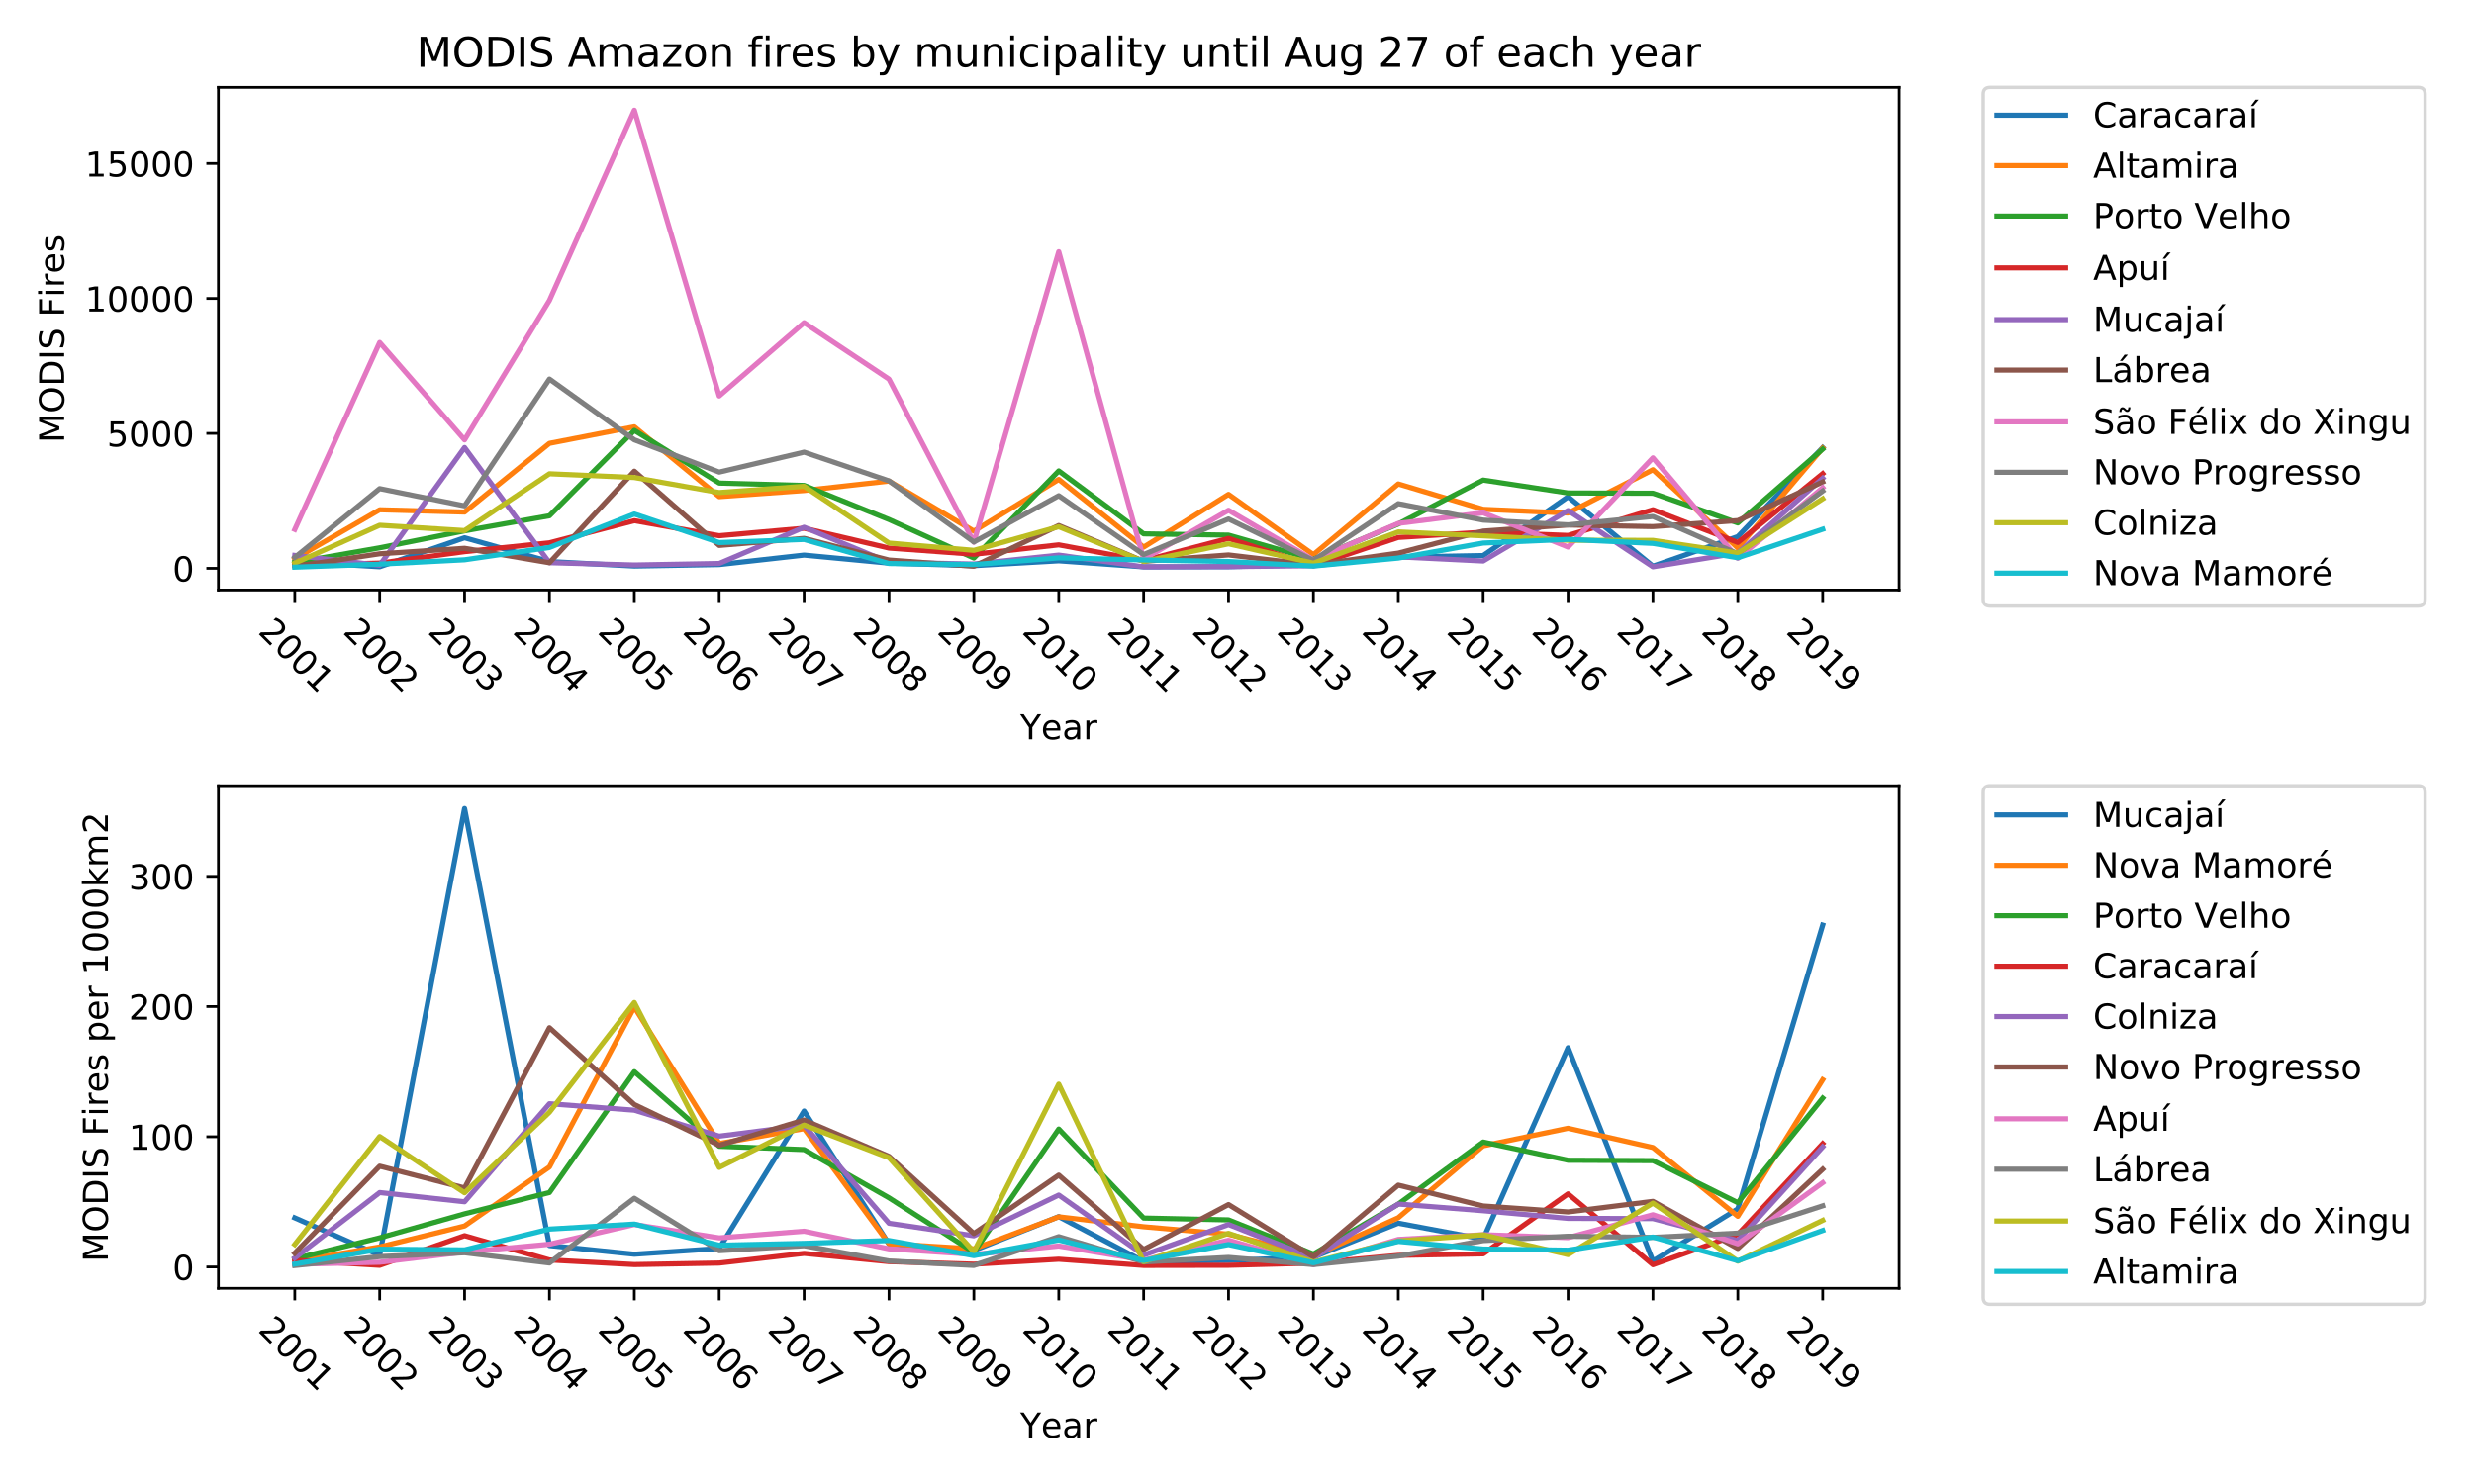 <?xml version="1.0" encoding="utf-8" standalone="no"?>
<!DOCTYPE svg PUBLIC "-//W3C//DTD SVG 1.1//EN"
  "http://www.w3.org/Graphics/SVG/1.1/DTD/svg11.dtd">
<!-- Created with matplotlib (https://matplotlib.org/) -->
<svg height="432pt" version="1.1" viewBox="0 0 720 432" width="720pt" xmlns="http://www.w3.org/2000/svg" xmlns:xlink="http://www.w3.org/1999/xlink">
 <defs>
  <style type="text/css">
*{stroke-linecap:butt;stroke-linejoin:round;}
  </style>
 </defs>
 <g id="figure_1">
  <g id="patch_1">
   <path d="M 0 432 
L 720 432 
L 720 0 
L 0 0 
z
" style="fill:#ffffff;"/>
  </g>
  <g id="axes_1">
   <g id="patch_2">
    <path d="M 63.56 171.766 
L 552.69 171.766 
L 552.69 25.44 
L 63.56 25.44 
z
" style="fill:#ffffff;"/>
   </g>
   <g id="matplotlib.axis_1">
    <g id="xtick_1">
     <g id="line2d_1">
      <defs>
       <path d="M 0 0 
L 0 3.5 
" id="m17cc85becb" style="stroke:#000000;stroke-width:0.8;"/>
      </defs>
      <g>
       <use style="stroke:#000000;stroke-width:0.8;" x="85.793" xlink:href="#m17cc85becb" y="171.766"/>
      </g>
     </g>
     <g id="text_1">
      <!-- 2001 -->
      <defs>
       <path d="M 19.188 8.297 
L 53.609 8.297 
L 53.609 0 
L 7.328 0 
L 7.328 8.297 
Q 12.938 14.109 22.625 23.891 
Q 32.328 33.688 34.812 36.531 
Q 39.547 41.844 41.422 45.531 
Q 43.312 49.219 43.312 52.781 
Q 43.312 58.594 39.234 62.25 
Q 35.156 65.922 28.609 65.922 
Q 23.969 65.922 18.812 64.312 
Q 13.672 62.703 7.812 59.422 
L 7.812 69.391 
Q 13.766 71.781 18.938 73 
Q 24.125 74.219 28.422 74.219 
Q 39.75 74.219 46.484 68.547 
Q 53.219 62.891 53.219 53.422 
Q 53.219 48.922 51.531 44.891 
Q 49.859 40.875 45.406 35.406 
Q 44.188 33.984 37.641 27.219 
Q 31.109 20.453 19.188 8.297 
z
" id="DejaVuSans-50"/>
       <path d="M 31.781 66.406 
Q 24.172 66.406 20.328 58.906 
Q 16.5 51.422 16.5 36.375 
Q 16.5 21.391 20.328 13.891 
Q 24.172 6.391 31.781 6.391 
Q 39.453 6.391 43.281 13.891 
Q 47.125 21.391 47.125 36.375 
Q 47.125 51.422 43.281 58.906 
Q 39.453 66.406 31.781 66.406 
z
M 31.781 74.219 
Q 44.047 74.219 50.516 64.516 
Q 56.984 54.828 56.984 36.375 
Q 56.984 17.969 50.516 8.266 
Q 44.047 -1.422 31.781 -1.422 
Q 19.531 -1.422 13.062 8.266 
Q 6.594 17.969 6.594 36.375 
Q 6.594 54.828 13.062 64.516 
Q 19.531 74.219 31.781 74.219 
z
" id="DejaVuSans-48"/>
       <path d="M 12.406 8.297 
L 28.516 8.297 
L 28.516 63.922 
L 10.984 60.406 
L 10.984 69.391 
L 28.422 72.906 
L 38.281 72.906 
L 38.281 8.297 
L 54.391 8.297 
L 54.391 0 
L 12.406 0 
z
" id="DejaVuSans-49"/>
      </defs>
      <g transform="translate(74.844 184.139)rotate(-315)scale(0.1 -0.1)">
       <use xlink:href="#DejaVuSans-50"/>
       <use x="63.623" xlink:href="#DejaVuSans-48"/>
       <use x="127.246" xlink:href="#DejaVuSans-48"/>
       <use x="190.869" xlink:href="#DejaVuSans-49"/>
      </g>
     </g>
    </g>
    <g id="xtick_2">
     <g id="line2d_2">
      <g>
       <use style="stroke:#000000;stroke-width:0.8;" x="110.497" xlink:href="#m17cc85becb" y="171.766"/>
      </g>
     </g>
     <g id="text_2">
      <!-- 2002 -->
      <g transform="translate(99.548 184.139)rotate(-315)scale(0.1 -0.1)">
       <use xlink:href="#DejaVuSans-50"/>
       <use x="63.623" xlink:href="#DejaVuSans-48"/>
       <use x="127.246" xlink:href="#DejaVuSans-48"/>
       <use x="190.869" xlink:href="#DejaVuSans-50"/>
      </g>
     </g>
    </g>
    <g id="xtick_3">
     <g id="line2d_3">
      <g>
       <use style="stroke:#000000;stroke-width:0.8;" x="135.2" xlink:href="#m17cc85becb" y="171.766"/>
      </g>
     </g>
     <g id="text_3">
      <!-- 2003 -->
      <defs>
       <path d="M 40.578 39.312 
Q 47.656 37.797 51.625 33 
Q 55.609 28.219 55.609 21.188 
Q 55.609 10.406 48.188 4.484 
Q 40.766 -1.422 27.094 -1.422 
Q 22.516 -1.422 17.656 -0.516 
Q 12.797 0.391 7.625 2.203 
L 7.625 11.719 
Q 11.719 9.328 16.594 8.109 
Q 21.484 6.891 26.812 6.891 
Q 36.078 6.891 40.938 10.547 
Q 45.797 14.203 45.797 21.188 
Q 45.797 27.641 41.281 31.266 
Q 36.766 34.906 28.719 34.906 
L 20.219 34.906 
L 20.219 43.016 
L 29.109 43.016 
Q 36.375 43.016 40.234 45.922 
Q 44.094 48.828 44.094 54.297 
Q 44.094 59.906 40.109 62.906 
Q 36.141 65.922 28.719 65.922 
Q 24.656 65.922 20.016 65.031 
Q 15.375 64.156 9.812 62.312 
L 9.812 71.094 
Q 15.438 72.656 20.344 73.438 
Q 25.25 74.219 29.594 74.219 
Q 40.828 74.219 47.359 69.109 
Q 53.906 64.016 53.906 55.328 
Q 53.906 49.266 50.438 45.094 
Q 46.969 40.922 40.578 39.312 
z
" id="DejaVuSans-51"/>
      </defs>
      <g transform="translate(124.251 184.139)rotate(-315)scale(0.1 -0.1)">
       <use xlink:href="#DejaVuSans-50"/>
       <use x="63.623" xlink:href="#DejaVuSans-48"/>
       <use x="127.246" xlink:href="#DejaVuSans-48"/>
       <use x="190.869" xlink:href="#DejaVuSans-51"/>
      </g>
     </g>
    </g>
    <g id="xtick_4">
     <g id="line2d_4">
      <g>
       <use style="stroke:#000000;stroke-width:0.8;" x="159.904" xlink:href="#m17cc85becb" y="171.766"/>
      </g>
     </g>
     <g id="text_4">
      <!-- 2004 -->
      <defs>
       <path d="M 37.797 64.312 
L 12.891 25.391 
L 37.797 25.391 
z
M 35.203 72.906 
L 47.609 72.906 
L 47.609 25.391 
L 58.016 25.391 
L 58.016 17.188 
L 47.609 17.188 
L 47.609 0 
L 37.797 0 
L 37.797 17.188 
L 4.891 17.188 
L 4.891 26.703 
z
" id="DejaVuSans-52"/>
      </defs>
      <g transform="translate(148.955 184.139)rotate(-315)scale(0.1 -0.1)">
       <use xlink:href="#DejaVuSans-50"/>
       <use x="63.623" xlink:href="#DejaVuSans-48"/>
       <use x="127.246" xlink:href="#DejaVuSans-48"/>
       <use x="190.869" xlink:href="#DejaVuSans-52"/>
      </g>
     </g>
    </g>
    <g id="xtick_5">
     <g id="line2d_5">
      <g>
       <use style="stroke:#000000;stroke-width:0.8;" x="184.607" xlink:href="#m17cc85becb" y="171.766"/>
      </g>
     </g>
     <g id="text_5">
      <!-- 2005 -->
      <defs>
       <path d="M 10.797 72.906 
L 49.516 72.906 
L 49.516 64.594 
L 19.828 64.594 
L 19.828 46.734 
Q 21.969 47.469 24.109 47.828 
Q 26.266 48.188 28.422 48.188 
Q 40.625 48.188 47.75 41.5 
Q 54.891 34.812 54.891 23.391 
Q 54.891 11.625 47.562 5.094 
Q 40.234 -1.422 26.906 -1.422 
Q 22.312 -1.422 17.547 -0.641 
Q 12.797 0.141 7.719 1.703 
L 7.719 11.625 
Q 12.109 9.234 16.797 8.062 
Q 21.484 6.891 26.703 6.891 
Q 35.156 6.891 40.078 11.328 
Q 45.016 15.766 45.016 23.391 
Q 45.016 31 40.078 35.438 
Q 35.156 39.891 26.703 39.891 
Q 22.75 39.891 18.812 39.016 
Q 14.891 38.141 10.797 36.281 
z
" id="DejaVuSans-53"/>
      </defs>
      <g transform="translate(173.658 184.139)rotate(-315)scale(0.1 -0.1)">
       <use xlink:href="#DejaVuSans-50"/>
       <use x="63.623" xlink:href="#DejaVuSans-48"/>
       <use x="127.246" xlink:href="#DejaVuSans-48"/>
       <use x="190.869" xlink:href="#DejaVuSans-53"/>
      </g>
     </g>
    </g>
    <g id="xtick_6">
     <g id="line2d_6">
      <g>
       <use style="stroke:#000000;stroke-width:0.8;" x="209.311" xlink:href="#m17cc85becb" y="171.766"/>
      </g>
     </g>
     <g id="text_6">
      <!-- 2006 -->
      <defs>
       <path d="M 33.016 40.375 
Q 26.375 40.375 22.484 35.828 
Q 18.609 31.297 18.609 23.391 
Q 18.609 15.531 22.484 10.953 
Q 26.375 6.391 33.016 6.391 
Q 39.656 6.391 43.531 10.953 
Q 47.406 15.531 47.406 23.391 
Q 47.406 31.297 43.531 35.828 
Q 39.656 40.375 33.016 40.375 
z
M 52.594 71.297 
L 52.594 62.312 
Q 48.875 64.062 45.094 64.984 
Q 41.312 65.922 37.594 65.922 
Q 27.828 65.922 22.672 59.328 
Q 17.531 52.734 16.797 39.406 
Q 19.672 43.656 24.016 45.922 
Q 28.375 48.188 33.594 48.188 
Q 44.578 48.188 50.953 41.516 
Q 57.328 34.859 57.328 23.391 
Q 57.328 12.156 50.688 5.359 
Q 44.047 -1.422 33.016 -1.422 
Q 20.359 -1.422 13.672 8.266 
Q 6.984 17.969 6.984 36.375 
Q 6.984 53.656 15.188 63.938 
Q 23.391 74.219 37.203 74.219 
Q 40.922 74.219 44.703 73.484 
Q 48.484 72.75 52.594 71.297 
z
" id="DejaVuSans-54"/>
      </defs>
      <g transform="translate(198.362 184.139)rotate(-315)scale(0.1 -0.1)">
       <use xlink:href="#DejaVuSans-50"/>
       <use x="63.623" xlink:href="#DejaVuSans-48"/>
       <use x="127.246" xlink:href="#DejaVuSans-48"/>
       <use x="190.869" xlink:href="#DejaVuSans-54"/>
      </g>
     </g>
    </g>
    <g id="xtick_7">
     <g id="line2d_7">
      <g>
       <use style="stroke:#000000;stroke-width:0.8;" x="234.014" xlink:href="#m17cc85becb" y="171.766"/>
      </g>
     </g>
     <g id="text_7">
      <!-- 2007 -->
      <defs>
       <path d="M 8.203 72.906 
L 55.078 72.906 
L 55.078 68.703 
L 28.609 0 
L 18.312 0 
L 43.219 64.594 
L 8.203 64.594 
z
" id="DejaVuSans-55"/>
      </defs>
      <g transform="translate(223.065 184.139)rotate(-315)scale(0.1 -0.1)">
       <use xlink:href="#DejaVuSans-50"/>
       <use x="63.623" xlink:href="#DejaVuSans-48"/>
       <use x="127.246" xlink:href="#DejaVuSans-48"/>
       <use x="190.869" xlink:href="#DejaVuSans-55"/>
      </g>
     </g>
    </g>
    <g id="xtick_8">
     <g id="line2d_8">
      <g>
       <use style="stroke:#000000;stroke-width:0.8;" x="258.718" xlink:href="#m17cc85becb" y="171.766"/>
      </g>
     </g>
     <g id="text_8">
      <!-- 2008 -->
      <defs>
       <path d="M 31.781 34.625 
Q 24.75 34.625 20.719 30.859 
Q 16.703 27.094 16.703 20.516 
Q 16.703 13.922 20.719 10.156 
Q 24.75 6.391 31.781 6.391 
Q 38.812 6.391 42.859 10.172 
Q 46.922 13.969 46.922 20.516 
Q 46.922 27.094 42.891 30.859 
Q 38.875 34.625 31.781 34.625 
z
M 21.922 38.812 
Q 15.578 40.375 12.031 44.719 
Q 8.5 49.078 8.5 55.328 
Q 8.5 64.062 14.719 69.141 
Q 20.953 74.219 31.781 74.219 
Q 42.672 74.219 48.875 69.141 
Q 55.078 64.062 55.078 55.328 
Q 55.078 49.078 51.531 44.719 
Q 48 40.375 41.703 38.812 
Q 48.828 37.156 52.797 32.312 
Q 56.781 27.484 56.781 20.516 
Q 56.781 9.906 50.312 4.234 
Q 43.844 -1.422 31.781 -1.422 
Q 19.734 -1.422 13.25 4.234 
Q 6.781 9.906 6.781 20.516 
Q 6.781 27.484 10.781 32.312 
Q 14.797 37.156 21.922 38.812 
z
M 18.312 54.391 
Q 18.312 48.734 21.844 45.562 
Q 25.391 42.391 31.781 42.391 
Q 38.141 42.391 41.719 45.562 
Q 45.312 48.734 45.312 54.391 
Q 45.312 60.062 41.719 63.234 
Q 38.141 66.406 31.781 66.406 
Q 25.391 66.406 21.844 63.234 
Q 18.312 60.062 18.312 54.391 
z
" id="DejaVuSans-56"/>
      </defs>
      <g transform="translate(247.769 184.139)rotate(-315)scale(0.1 -0.1)">
       <use xlink:href="#DejaVuSans-50"/>
       <use x="63.623" xlink:href="#DejaVuSans-48"/>
       <use x="127.246" xlink:href="#DejaVuSans-48"/>
       <use x="190.869" xlink:href="#DejaVuSans-56"/>
      </g>
     </g>
    </g>
    <g id="xtick_9">
     <g id="line2d_9">
      <g>
       <use style="stroke:#000000;stroke-width:0.8;" x="283.421" xlink:href="#m17cc85becb" y="171.766"/>
      </g>
     </g>
     <g id="text_9">
      <!-- 2009 -->
      <defs>
       <path d="M 10.984 1.516 
L 10.984 10.5 
Q 14.703 8.734 18.5 7.812 
Q 22.312 6.891 25.984 6.891 
Q 35.75 6.891 40.891 13.453 
Q 46.047 20.016 46.781 33.406 
Q 43.953 29.203 39.594 26.953 
Q 35.25 24.703 29.984 24.703 
Q 19.047 24.703 12.672 31.312 
Q 6.297 37.938 6.297 49.422 
Q 6.297 60.641 12.938 67.422 
Q 19.578 74.219 30.609 74.219 
Q 43.266 74.219 49.922 64.516 
Q 56.594 54.828 56.594 36.375 
Q 56.594 19.141 48.406 8.859 
Q 40.234 -1.422 26.422 -1.422 
Q 22.703 -1.422 18.891 -0.688 
Q 15.094 0.047 10.984 1.516 
z
M 30.609 32.422 
Q 37.25 32.422 41.125 36.953 
Q 45.016 41.5 45.016 49.422 
Q 45.016 57.281 41.125 61.844 
Q 37.25 66.406 30.609 66.406 
Q 23.969 66.406 20.094 61.844 
Q 16.219 57.281 16.219 49.422 
Q 16.219 41.5 20.094 36.953 
Q 23.969 32.422 30.609 32.422 
z
" id="DejaVuSans-57"/>
      </defs>
      <g transform="translate(272.472 184.139)rotate(-315)scale(0.1 -0.1)">
       <use xlink:href="#DejaVuSans-50"/>
       <use x="63.623" xlink:href="#DejaVuSans-48"/>
       <use x="127.246" xlink:href="#DejaVuSans-48"/>
       <use x="190.869" xlink:href="#DejaVuSans-57"/>
      </g>
     </g>
    </g>
    <g id="xtick_10">
     <g id="line2d_10">
      <g>
       <use style="stroke:#000000;stroke-width:0.8;" x="308.125" xlink:href="#m17cc85becb" y="171.766"/>
      </g>
     </g>
     <g id="text_10">
      <!-- 2010 -->
      <g transform="translate(297.176 184.139)rotate(-315)scale(0.1 -0.1)">
       <use xlink:href="#DejaVuSans-50"/>
       <use x="63.623" xlink:href="#DejaVuSans-48"/>
       <use x="127.246" xlink:href="#DejaVuSans-49"/>
       <use x="190.869" xlink:href="#DejaVuSans-48"/>
      </g>
     </g>
    </g>
    <g id="xtick_11">
     <g id="line2d_11">
      <g>
       <use style="stroke:#000000;stroke-width:0.8;" x="332.829" xlink:href="#m17cc85becb" y="171.766"/>
      </g>
     </g>
     <g id="text_11">
      <!-- 2011 -->
      <g transform="translate(321.879 184.139)rotate(-315)scale(0.1 -0.1)">
       <use xlink:href="#DejaVuSans-50"/>
       <use x="63.623" xlink:href="#DejaVuSans-48"/>
       <use x="127.246" xlink:href="#DejaVuSans-49"/>
       <use x="190.869" xlink:href="#DejaVuSans-49"/>
      </g>
     </g>
    </g>
    <g id="xtick_12">
     <g id="line2d_12">
      <g>
       <use style="stroke:#000000;stroke-width:0.8;" x="357.532" xlink:href="#m17cc85becb" y="171.766"/>
      </g>
     </g>
     <g id="text_12">
      <!-- 2012 -->
      <g transform="translate(346.583 184.139)rotate(-315)scale(0.1 -0.1)">
       <use xlink:href="#DejaVuSans-50"/>
       <use x="63.623" xlink:href="#DejaVuSans-48"/>
       <use x="127.246" xlink:href="#DejaVuSans-49"/>
       <use x="190.869" xlink:href="#DejaVuSans-50"/>
      </g>
     </g>
    </g>
    <g id="xtick_13">
     <g id="line2d_13">
      <g>
       <use style="stroke:#000000;stroke-width:0.8;" x="382.236" xlink:href="#m17cc85becb" y="171.766"/>
      </g>
     </g>
     <g id="text_13">
      <!-- 2013 -->
      <g transform="translate(371.286 184.139)rotate(-315)scale(0.1 -0.1)">
       <use xlink:href="#DejaVuSans-50"/>
       <use x="63.623" xlink:href="#DejaVuSans-48"/>
       <use x="127.246" xlink:href="#DejaVuSans-49"/>
       <use x="190.869" xlink:href="#DejaVuSans-51"/>
      </g>
     </g>
    </g>
    <g id="xtick_14">
     <g id="line2d_14">
      <g>
       <use style="stroke:#000000;stroke-width:0.8;" x="406.939" xlink:href="#m17cc85becb" y="171.766"/>
      </g>
     </g>
     <g id="text_14">
      <!-- 2014 -->
      <g transform="translate(395.99 184.139)rotate(-315)scale(0.1 -0.1)">
       <use xlink:href="#DejaVuSans-50"/>
       <use x="63.623" xlink:href="#DejaVuSans-48"/>
       <use x="127.246" xlink:href="#DejaVuSans-49"/>
       <use x="190.869" xlink:href="#DejaVuSans-52"/>
      </g>
     </g>
    </g>
    <g id="xtick_15">
     <g id="line2d_15">
      <g>
       <use style="stroke:#000000;stroke-width:0.8;" x="431.643" xlink:href="#m17cc85becb" y="171.766"/>
      </g>
     </g>
     <g id="text_15">
      <!-- 2015 -->
      <g transform="translate(420.694 184.139)rotate(-315)scale(0.1 -0.1)">
       <use xlink:href="#DejaVuSans-50"/>
       <use x="63.623" xlink:href="#DejaVuSans-48"/>
       <use x="127.246" xlink:href="#DejaVuSans-49"/>
       <use x="190.869" xlink:href="#DejaVuSans-53"/>
      </g>
     </g>
    </g>
    <g id="xtick_16">
     <g id="line2d_16">
      <g>
       <use style="stroke:#000000;stroke-width:0.8;" x="456.346" xlink:href="#m17cc85becb" y="171.766"/>
      </g>
     </g>
     <g id="text_16">
      <!-- 2016 -->
      <g transform="translate(445.397 184.139)rotate(-315)scale(0.1 -0.1)">
       <use xlink:href="#DejaVuSans-50"/>
       <use x="63.623" xlink:href="#DejaVuSans-48"/>
       <use x="127.246" xlink:href="#DejaVuSans-49"/>
       <use x="190.869" xlink:href="#DejaVuSans-54"/>
      </g>
     </g>
    </g>
    <g id="xtick_17">
     <g id="line2d_17">
      <g>
       <use style="stroke:#000000;stroke-width:0.8;" x="481.05" xlink:href="#m17cc85becb" y="171.766"/>
      </g>
     </g>
     <g id="text_17">
      <!-- 2017 -->
      <g transform="translate(470.101 184.139)rotate(-315)scale(0.1 -0.1)">
       <use xlink:href="#DejaVuSans-50"/>
       <use x="63.623" xlink:href="#DejaVuSans-48"/>
       <use x="127.246" xlink:href="#DejaVuSans-49"/>
       <use x="190.869" xlink:href="#DejaVuSans-55"/>
      </g>
     </g>
    </g>
    <g id="xtick_18">
     <g id="line2d_18">
      <g>
       <use style="stroke:#000000;stroke-width:0.8;" x="505.753" xlink:href="#m17cc85becb" y="171.766"/>
      </g>
     </g>
     <g id="text_18">
      <!-- 2018 -->
      <g transform="translate(494.804 184.139)rotate(-315)scale(0.1 -0.1)">
       <use xlink:href="#DejaVuSans-50"/>
       <use x="63.623" xlink:href="#DejaVuSans-48"/>
       <use x="127.246" xlink:href="#DejaVuSans-49"/>
       <use x="190.869" xlink:href="#DejaVuSans-56"/>
      </g>
     </g>
    </g>
    <g id="xtick_19">
     <g id="line2d_19">
      <g>
       <use style="stroke:#000000;stroke-width:0.8;" x="530.457" xlink:href="#m17cc85becb" y="171.766"/>
      </g>
     </g>
     <g id="text_19">
      <!-- 2019 -->
      <g transform="translate(519.508 184.139)rotate(-315)scale(0.1 -0.1)">
       <use xlink:href="#DejaVuSans-50"/>
       <use x="63.623" xlink:href="#DejaVuSans-48"/>
       <use x="127.246" xlink:href="#DejaVuSans-49"/>
       <use x="190.869" xlink:href="#DejaVuSans-57"/>
      </g>
     </g>
    </g>
    <g id="text_20">
     <!-- Year -->
     <defs>
      <path d="M -0.203 72.906 
L 10.406 72.906 
L 30.609 42.922 
L 50.688 72.906 
L 61.281 72.906 
L 35.5 34.719 
L 35.5 0 
L 25.594 0 
L 25.594 34.719 
z
" id="DejaVuSans-89"/>
      <path d="M 56.203 29.594 
L 56.203 25.203 
L 14.891 25.203 
Q 15.484 15.922 20.484 11.062 
Q 25.484 6.203 34.422 6.203 
Q 39.594 6.203 44.453 7.469 
Q 49.312 8.734 54.109 11.281 
L 54.109 2.781 
Q 49.266 0.734 44.188 -0.344 
Q 39.109 -1.422 33.891 -1.422 
Q 20.797 -1.422 13.156 6.188 
Q 5.516 13.812 5.516 26.812 
Q 5.516 40.234 12.766 48.109 
Q 20.016 56 32.328 56 
Q 43.359 56 49.781 48.891 
Q 56.203 41.797 56.203 29.594 
z
M 47.219 32.234 
Q 47.125 39.594 43.094 43.984 
Q 39.062 48.391 32.422 48.391 
Q 24.906 48.391 20.391 44.141 
Q 15.875 39.891 15.188 32.172 
z
" id="DejaVuSans-101"/>
      <path d="M 34.281 27.484 
Q 23.391 27.484 19.188 25 
Q 14.984 22.516 14.984 16.5 
Q 14.984 11.719 18.141 8.906 
Q 21.297 6.109 26.703 6.109 
Q 34.188 6.109 38.703 11.406 
Q 43.219 16.703 43.219 25.484 
L 43.219 27.484 
z
M 52.203 31.203 
L 52.203 0 
L 43.219 0 
L 43.219 8.297 
Q 40.141 3.328 35.547 0.953 
Q 30.953 -1.422 24.312 -1.422 
Q 15.922 -1.422 10.953 3.297 
Q 6 8.016 6 15.922 
Q 6 25.141 12.172 29.828 
Q 18.359 34.516 30.609 34.516 
L 43.219 34.516 
L 43.219 35.406 
Q 43.219 41.609 39.141 45 
Q 35.062 48.391 27.688 48.391 
Q 23 48.391 18.547 47.266 
Q 14.109 46.141 10.016 43.891 
L 10.016 52.203 
Q 14.938 54.109 19.578 55.047 
Q 24.219 56 28.609 56 
Q 40.484 56 46.344 49.844 
Q 52.203 43.703 52.203 31.203 
z
" id="DejaVuSans-97"/>
      <path d="M 41.109 46.297 
Q 39.594 47.172 37.812 47.578 
Q 36.031 48 33.891 48 
Q 26.266 48 22.188 43.047 
Q 18.109 38.094 18.109 28.812 
L 18.109 0 
L 9.078 0 
L 9.078 54.688 
L 18.109 54.688 
L 18.109 46.188 
Q 20.953 51.172 25.484 53.578 
Q 30.031 56 36.531 56 
Q 37.453 56 38.578 55.875 
Q 39.703 55.766 41.062 55.516 
z
" id="DejaVuSans-114"/>
     </defs>
     <g transform="translate(296.885 215.204)scale(0.1 -0.1)">
      <use xlink:href="#DejaVuSans-89"/>
      <use x="60.881" xlink:href="#DejaVuSans-101"/>
      <use x="122.404" xlink:href="#DejaVuSans-97"/>
      <use x="183.684" xlink:href="#DejaVuSans-114"/>
     </g>
    </g>
   </g>
   <g id="matplotlib.axis_2">
    <g id="ytick_1">
     <g id="line2d_20">
      <defs>
       <path d="M 0 0 
L -3.5 0 
" id="mba1030e399" style="stroke:#000000;stroke-width:0.8;"/>
      </defs>
      <g>
       <use style="stroke:#000000;stroke-width:0.8;" x="63.56" xlink:href="#mba1030e399" y="165.453"/>
      </g>
     </g>
     <g id="text_21">
      <!-- 0 -->
      <g transform="translate(50.197 169.252)scale(0.1 -0.1)">
       <use xlink:href="#DejaVuSans-48"/>
      </g>
     </g>
    </g>
    <g id="ytick_2">
     <g id="line2d_21">
      <g>
       <use style="stroke:#000000;stroke-width:0.8;" x="63.56" xlink:href="#mba1030e399" y="126.169"/>
      </g>
     </g>
     <g id="text_22">
      <!-- 5000 -->
      <g transform="translate(31.11 129.968)scale(0.1 -0.1)">
       <use xlink:href="#DejaVuSans-53"/>
       <use x="63.623" xlink:href="#DejaVuSans-48"/>
       <use x="127.246" xlink:href="#DejaVuSans-48"/>
       <use x="190.869" xlink:href="#DejaVuSans-48"/>
      </g>
     </g>
    </g>
    <g id="ytick_3">
     <g id="line2d_22">
      <g>
       <use style="stroke:#000000;stroke-width:0.8;" x="63.56" xlink:href="#mba1030e399" y="86.885"/>
      </g>
     </g>
     <g id="text_23">
      <!-- 10000 -->
      <g transform="translate(24.747 90.684)scale(0.1 -0.1)">
       <use xlink:href="#DejaVuSans-49"/>
       <use x="63.623" xlink:href="#DejaVuSans-48"/>
       <use x="127.246" xlink:href="#DejaVuSans-48"/>
       <use x="190.869" xlink:href="#DejaVuSans-48"/>
       <use x="254.492" xlink:href="#DejaVuSans-48"/>
      </g>
     </g>
    </g>
    <g id="ytick_4">
     <g id="line2d_23">
      <g>
       <use style="stroke:#000000;stroke-width:0.8;" x="63.56" xlink:href="#mba1030e399" y="47.601"/>
      </g>
     </g>
     <g id="text_24">
      <!-- 15000 -->
      <g transform="translate(24.747 51.4)scale(0.1 -0.1)">
       <use xlink:href="#DejaVuSans-49"/>
       <use x="63.623" xlink:href="#DejaVuSans-53"/>
       <use x="127.246" xlink:href="#DejaVuSans-48"/>
       <use x="190.869" xlink:href="#DejaVuSans-48"/>
       <use x="254.492" xlink:href="#DejaVuSans-48"/>
      </g>
     </g>
    </g>
    <g id="text_25">
     <!-- MODIS Fires -->
     <defs>
      <path d="M 9.812 72.906 
L 24.516 72.906 
L 43.109 23.297 
L 61.812 72.906 
L 76.516 72.906 
L 76.516 0 
L 66.891 0 
L 66.891 64.016 
L 48.094 14.016 
L 38.188 14.016 
L 19.391 64.016 
L 19.391 0 
L 9.812 0 
z
" id="DejaVuSans-77"/>
      <path d="M 39.406 66.219 
Q 28.656 66.219 22.328 58.203 
Q 16.016 50.203 16.016 36.375 
Q 16.016 22.609 22.328 14.594 
Q 28.656 6.594 39.406 6.594 
Q 50.141 6.594 56.422 14.594 
Q 62.703 22.609 62.703 36.375 
Q 62.703 50.203 56.422 58.203 
Q 50.141 66.219 39.406 66.219 
z
M 39.406 74.219 
Q 54.734 74.219 63.906 63.938 
Q 73.094 53.656 73.094 36.375 
Q 73.094 19.141 63.906 8.859 
Q 54.734 -1.422 39.406 -1.422 
Q 24.031 -1.422 14.812 8.828 
Q 5.609 19.094 5.609 36.375 
Q 5.609 53.656 14.812 63.938 
Q 24.031 74.219 39.406 74.219 
z
" id="DejaVuSans-79"/>
      <path d="M 19.672 64.797 
L 19.672 8.109 
L 31.594 8.109 
Q 46.688 8.109 53.688 14.938 
Q 60.688 21.781 60.688 36.531 
Q 60.688 51.172 53.688 57.984 
Q 46.688 64.797 31.594 64.797 
z
M 9.812 72.906 
L 30.078 72.906 
Q 51.266 72.906 61.172 64.094 
Q 71.094 55.281 71.094 36.531 
Q 71.094 17.672 61.125 8.828 
Q 51.172 0 30.078 0 
L 9.812 0 
z
" id="DejaVuSans-68"/>
      <path d="M 9.812 72.906 
L 19.672 72.906 
L 19.672 0 
L 9.812 0 
z
" id="DejaVuSans-73"/>
      <path d="M 53.516 70.516 
L 53.516 60.891 
Q 47.906 63.578 42.922 64.891 
Q 37.938 66.219 33.297 66.219 
Q 25.25 66.219 20.875 63.094 
Q 16.5 59.969 16.5 54.203 
Q 16.5 49.359 19.406 46.891 
Q 22.312 44.438 30.422 42.922 
L 36.375 41.703 
Q 47.406 39.594 52.656 34.297 
Q 57.906 29 57.906 20.125 
Q 57.906 9.516 50.797 4.047 
Q 43.703 -1.422 29.984 -1.422 
Q 24.812 -1.422 18.969 -0.25 
Q 13.141 0.922 6.891 3.219 
L 6.891 13.375 
Q 12.891 10.016 18.656 8.297 
Q 24.422 6.594 29.984 6.594 
Q 38.422 6.594 43.016 9.906 
Q 47.609 13.234 47.609 19.391 
Q 47.609 24.75 44.312 27.781 
Q 41.016 30.812 33.5 32.328 
L 27.484 33.5 
Q 16.453 35.688 11.516 40.375 
Q 6.594 45.062 6.594 53.422 
Q 6.594 63.094 13.406 68.656 
Q 20.219 74.219 32.172 74.219 
Q 37.312 74.219 42.625 73.281 
Q 47.953 72.359 53.516 70.516 
z
" id="DejaVuSans-83"/>
      <path id="DejaVuSans-32"/>
      <path d="M 9.812 72.906 
L 51.703 72.906 
L 51.703 64.594 
L 19.672 64.594 
L 19.672 43.109 
L 48.578 43.109 
L 48.578 34.812 
L 19.672 34.812 
L 19.672 0 
L 9.812 0 
z
" id="DejaVuSans-70"/>
      <path d="M 9.422 54.688 
L 18.406 54.688 
L 18.406 0 
L 9.422 0 
z
M 9.422 75.984 
L 18.406 75.984 
L 18.406 64.594 
L 9.422 64.594 
z
" id="DejaVuSans-105"/>
      <path d="M 44.281 53.078 
L 44.281 44.578 
Q 40.484 46.531 36.375 47.5 
Q 32.281 48.484 27.875 48.484 
Q 21.188 48.484 17.844 46.438 
Q 14.5 44.391 14.5 40.281 
Q 14.5 37.156 16.891 35.375 
Q 19.281 33.594 26.516 31.984 
L 29.594 31.297 
Q 39.156 29.25 43.188 25.516 
Q 47.219 21.781 47.219 15.094 
Q 47.219 7.469 41.188 3.016 
Q 35.156 -1.422 24.609 -1.422 
Q 20.219 -1.422 15.453 -0.562 
Q 10.688 0.297 5.422 2 
L 5.422 11.281 
Q 10.406 8.688 15.234 7.391 
Q 20.062 6.109 24.812 6.109 
Q 31.156 6.109 34.562 8.281 
Q 37.984 10.453 37.984 14.406 
Q 37.984 18.062 35.516 20.016 
Q 33.062 21.969 24.703 23.781 
L 21.578 24.516 
Q 13.234 26.266 9.516 29.906 
Q 5.812 33.547 5.812 39.891 
Q 5.812 47.609 11.281 51.797 
Q 16.75 56 26.812 56 
Q 31.781 56 36.172 55.266 
Q 40.578 54.547 44.281 53.078 
z
" id="DejaVuSans-115"/>
     </defs>
     <g transform="translate(18.668 128.936)rotate(-90)scale(0.1 -0.1)">
      <use xlink:href="#DejaVuSans-77"/>
      <use x="86.279" xlink:href="#DejaVuSans-79"/>
      <use x="164.99" xlink:href="#DejaVuSans-68"/>
      <use x="241.992" xlink:href="#DejaVuSans-73"/>
      <use x="271.484" xlink:href="#DejaVuSans-83"/>
      <use x="334.961" xlink:href="#DejaVuSans-32"/>
      <use x="366.748" xlink:href="#DejaVuSans-70"/>
      <use x="424.158" xlink:href="#DejaVuSans-105"/>
      <use x="451.941" xlink:href="#DejaVuSans-114"/>
      <use x="493.023" xlink:href="#DejaVuSans-101"/>
      <use x="554.547" xlink:href="#DejaVuSans-115"/>
     </g>
    </g>
   </g>
   <g id="line2d_24">
    <path clip-path="url(#pbdd6c904c7)" d="M 85.793 163.536 
L 110.497 164.989 
L 135.2 156.551 
L 159.904 163.473 
L 184.607 164.785 
L 209.311 164.353 
L 234.014 161.595 
L 258.718 163.936 
L 283.421 164.675 
L 308.125 163.261 
L 332.829 165.021 
L 357.532 164.981 
L 382.236 164.361 
L 406.939 162.169 
L 431.643 161.729 
L 456.346 144.616 
L 481.05 164.824 
L 505.753 156.197 
L 530.457 130.301 
" style="fill:none;stroke:#1f77b4;stroke-linecap:square;stroke-width:1.5;"/>
   </g>
   <g id="line2d_25">
    <path clip-path="url(#pbdd6c904c7)" d="M 85.793 162.687 
L 110.497 148.396 
L 135.2 149.063 
L 159.904 129.06 
L 184.607 124.252 
L 209.311 144.585 
L 234.014 142.801 
L 258.718 140.052 
L 283.421 154.602 
L 308.125 139.572 
L 332.829 159.269 
L 357.532 143.917 
L 382.236 161.446 
L 406.939 140.884 
L 431.643 148.262 
L 456.346 149.346 
L 481.05 136.744 
L 505.753 159.529 
L 530.457 130.435 
" style="fill:none;stroke:#ff7f0e;stroke-linecap:square;stroke-width:1.5;"/>
   </g>
   <g id="line2d_26">
    <path clip-path="url(#pbdd6c904c7)" d="M 85.793 163.763 
L 110.497 159.466 
L 135.2 154.532 
L 159.904 150.148 
L 184.607 125.289 
L 209.311 140.633 
L 234.014 141.317 
L 258.718 151.24 
L 283.421 162.451 
L 308.125 137.09 
L 332.829 155.404 
L 357.532 155.781 
L 382.236 162.805 
L 406.939 152.528 
L 431.643 139.761 
L 456.346 143.509 
L 481.05 143.587 
L 505.753 152.23 
L 530.457 130.733 
" style="fill:none;stroke:#2ca02c;stroke-linecap:square;stroke-width:1.5;"/>
   </g>
   <g id="line2d_27">
    <path clip-path="url(#pbdd6c904c7)" d="M 85.793 164.573 
L 110.497 163.921 
L 135.2 160.589 
L 159.904 158.02 
L 184.607 151.578 
L 209.311 155.954 
L 234.014 153.777 
L 258.718 159.544 
L 283.421 161.351 
L 308.125 158.609 
L 332.829 163.206 
L 357.532 156.732 
L 382.236 164.691 
L 406.939 156.449 
L 431.643 154.925 
L 456.346 155.867 
L 481.05 148.38 
L 505.753 157.902 
L 530.457 137.891 
" style="fill:none;stroke:#d62728;stroke-linecap:square;stroke-width:1.5;"/>
   </g>
   <g id="line2d_28">
    <path clip-path="url(#pbdd6c904c7)" d="M 85.793 161.689 
L 110.497 164.557 
L 135.2 130.27 
L 159.904 163.811 
L 184.607 164.478 
L 209.311 164.038 
L 234.014 153.487 
L 258.718 163.701 
L 283.421 164.188 
L 308.125 161.595 
L 332.829 165.028 
L 357.532 164.958 
L 382.236 164.698 
L 406.939 162.098 
L 431.643 163.316 
L 456.346 148.623 
L 481.05 165.005 
L 505.753 160.998 
L 530.457 139.219 
" style="fill:none;stroke:#9467bd;stroke-linecap:square;stroke-width:1.5;"/>
   </g>
   <g id="line2d_29">
    <path clip-path="url(#pbdd6c904c7)" d="M 85.793 164.871 
L 110.497 161.21 
L 135.2 159.615 
L 159.904 163.826 
L 184.607 137.168 
L 209.311 158.774 
L 234.014 156.724 
L 258.718 163.033 
L 283.421 164.84 
L 308.125 152.992 
L 332.829 163.402 
L 357.532 161.548 
L 382.236 164.486 
L 406.939 161.014 
L 431.643 154.61 
L 456.346 152.827 
L 481.05 153.298 
L 505.753 151.546 
L 530.457 140.303 
" style="fill:none;stroke:#8c564b;stroke-linecap:square;stroke-width:1.5;"/>
   </g>
   <g id="line2d_30">
    <path clip-path="url(#pbdd6c904c7)" d="M 85.793 154.115 
L 110.497 99.691 
L 135.2 128.046 
L 159.904 87.45 
L 184.607 32.091 
L 209.311 115.271 
L 234.014 93.932 
L 258.718 110.376 
L 283.421 157.839 
L 308.125 73.277 
L 332.829 162.766 
L 357.532 148.537 
L 382.236 162.986 
L 406.939 152.363 
L 431.643 149.291 
L 456.346 159.246 
L 481.05 133.279 
L 505.753 162.538 
L 530.457 141.992 
" style="fill:none;stroke:#e377c2;stroke-linecap:square;stroke-width:1.5;"/>
   </g>
   <g id="line2d_31">
    <path clip-path="url(#pbdd6c904c7)" d="M 85.793 162.279 
L 110.497 142.244 
L 135.2 147.256 
L 159.904 110.345 
L 184.607 128.039 
L 209.311 137.435 
L 234.014 131.621 
L 258.718 139.989 
L 283.421 157.769 
L 308.125 144.302 
L 332.829 161.43 
L 357.532 151.083 
L 382.236 163.119 
L 406.939 146.612 
L 431.643 151.413 
L 456.346 152.787 
L 481.05 150.352 
L 505.753 161.202 
L 530.457 142.951 
" style="fill:none;stroke:#7f7f7f;stroke-linecap:square;stroke-width:1.5;"/>
   </g>
   <g id="line2d_32">
    <path clip-path="url(#pbdd6c904c7)" d="M 85.793 163.944 
L 110.497 152.905 
L 135.2 154.461 
L 159.904 137.922 
L 184.607 139.014 
L 209.311 143.391 
L 234.014 141.576 
L 258.718 158.091 
L 283.421 160.204 
L 308.125 153.33 
L 332.829 163.449 
L 357.532 158.303 
L 382.236 163.944 
L 406.939 154.846 
L 431.643 155.977 
L 456.346 157.266 
L 481.05 157.305 
L 505.753 161.014 
L 530.457 145.206 
" style="fill:none;stroke:#bcbd22;stroke-linecap:square;stroke-width:1.5;"/>
   </g>
   <g id="line2d_33">
    <path clip-path="url(#pbdd6c904c7)" d="M 85.793 165.115 
L 110.497 164.235 
L 135.2 162.962 
L 159.904 159.371 
L 184.607 149.637 
L 209.311 157.942 
L 234.014 157.038 
L 258.718 164.046 
L 283.421 164.353 
L 308.125 162.404 
L 332.829 163.009 
L 357.532 163.465 
L 382.236 164.793 
L 406.939 162.459 
L 431.643 158.083 
L 456.346 157.014 
L 481.05 158.185 
L 505.753 162.373 
L 530.457 154.06 
" style="fill:none;stroke:#17becf;stroke-linecap:square;stroke-width:1.5;"/>
   </g>
   <g id="patch_3">
    <path d="M 63.56 171.766 
L 63.56 25.44 
" style="fill:none;stroke:#000000;stroke-linecap:square;stroke-linejoin:miter;stroke-width:0.8;"/>
   </g>
   <g id="patch_4">
    <path d="M 552.69 171.766 
L 552.69 25.44 
" style="fill:none;stroke:#000000;stroke-linecap:square;stroke-linejoin:miter;stroke-width:0.8;"/>
   </g>
   <g id="patch_5">
    <path d="M 63.56 171.766 
L 552.69 171.766 
" style="fill:none;stroke:#000000;stroke-linecap:square;stroke-linejoin:miter;stroke-width:0.8;"/>
   </g>
   <g id="patch_6">
    <path d="M 63.56 25.44 
L 552.69 25.44 
" style="fill:none;stroke:#000000;stroke-linecap:square;stroke-linejoin:miter;stroke-width:0.8;"/>
   </g>
   <g id="text_26">
    <!-- MODIS Amazon fires by municipality until Aug 27 of each year -->
    <defs>
     <path d="M 34.188 63.188 
L 20.797 26.906 
L 47.609 26.906 
z
M 28.609 72.906 
L 39.797 72.906 
L 67.578 0 
L 57.328 0 
L 50.688 18.703 
L 17.828 18.703 
L 11.188 0 
L 0.781 0 
z
" id="DejaVuSans-65"/>
     <path d="M 52 44.188 
Q 55.375 50.25 60.062 53.125 
Q 64.75 56 71.094 56 
Q 79.641 56 84.281 50.016 
Q 88.922 44.047 88.922 33.016 
L 88.922 0 
L 79.891 0 
L 79.891 32.719 
Q 79.891 40.578 77.094 44.375 
Q 74.312 48.188 68.609 48.188 
Q 61.625 48.188 57.562 43.547 
Q 53.516 38.922 53.516 30.906 
L 53.516 0 
L 44.484 0 
L 44.484 32.719 
Q 44.484 40.625 41.703 44.406 
Q 38.922 48.188 33.109 48.188 
Q 26.219 48.188 22.156 43.531 
Q 18.109 38.875 18.109 30.906 
L 18.109 0 
L 9.078 0 
L 9.078 54.688 
L 18.109 54.688 
L 18.109 46.188 
Q 21.188 51.219 25.484 53.609 
Q 29.781 56 35.688 56 
Q 41.656 56 45.828 52.969 
Q 50 49.953 52 44.188 
z
" id="DejaVuSans-109"/>
     <path d="M 5.516 54.688 
L 48.188 54.688 
L 48.188 46.484 
L 14.406 7.172 
L 48.188 7.172 
L 48.188 0 
L 4.297 0 
L 4.297 8.203 
L 38.094 47.516 
L 5.516 47.516 
z
" id="DejaVuSans-122"/>
     <path d="M 30.609 48.391 
Q 23.391 48.391 19.188 42.75 
Q 14.984 37.109 14.984 27.297 
Q 14.984 17.484 19.156 11.844 
Q 23.344 6.203 30.609 6.203 
Q 37.797 6.203 41.984 11.859 
Q 46.188 17.531 46.188 27.297 
Q 46.188 37.016 41.984 42.703 
Q 37.797 48.391 30.609 48.391 
z
M 30.609 56 
Q 42.328 56 49.016 48.375 
Q 55.719 40.766 55.719 27.297 
Q 55.719 13.875 49.016 6.219 
Q 42.328 -1.422 30.609 -1.422 
Q 18.844 -1.422 12.172 6.219 
Q 5.516 13.875 5.516 27.297 
Q 5.516 40.766 12.172 48.375 
Q 18.844 56 30.609 56 
z
" id="DejaVuSans-111"/>
     <path d="M 54.891 33.016 
L 54.891 0 
L 45.906 0 
L 45.906 32.719 
Q 45.906 40.484 42.875 44.328 
Q 39.844 48.188 33.797 48.188 
Q 26.516 48.188 22.312 43.547 
Q 18.109 38.922 18.109 30.906 
L 18.109 0 
L 9.078 0 
L 9.078 54.688 
L 18.109 54.688 
L 18.109 46.188 
Q 21.344 51.125 25.703 53.562 
Q 30.078 56 35.797 56 
Q 45.219 56 50.047 50.172 
Q 54.891 44.344 54.891 33.016 
z
" id="DejaVuSans-110"/>
     <path d="M 37.109 75.984 
L 37.109 68.5 
L 28.516 68.5 
Q 23.688 68.5 21.797 66.547 
Q 19.922 64.594 19.922 59.516 
L 19.922 54.688 
L 34.719 54.688 
L 34.719 47.703 
L 19.922 47.703 
L 19.922 0 
L 10.891 0 
L 10.891 47.703 
L 2.297 47.703 
L 2.297 54.688 
L 10.891 54.688 
L 10.891 58.5 
Q 10.891 67.625 15.141 71.797 
Q 19.391 75.984 28.609 75.984 
z
" id="DejaVuSans-102"/>
     <path d="M 48.688 27.297 
Q 48.688 37.203 44.609 42.844 
Q 40.531 48.484 33.406 48.484 
Q 26.266 48.484 22.188 42.844 
Q 18.109 37.203 18.109 27.297 
Q 18.109 17.391 22.188 11.75 
Q 26.266 6.109 33.406 6.109 
Q 40.531 6.109 44.609 11.75 
Q 48.688 17.391 48.688 27.297 
z
M 18.109 46.391 
Q 20.953 51.266 25.266 53.625 
Q 29.594 56 35.594 56 
Q 45.562 56 51.781 48.094 
Q 58.016 40.188 58.016 27.297 
Q 58.016 14.406 51.781 6.484 
Q 45.562 -1.422 35.594 -1.422 
Q 29.594 -1.422 25.266 0.953 
Q 20.953 3.328 18.109 8.203 
L 18.109 0 
L 9.078 0 
L 9.078 75.984 
L 18.109 75.984 
z
" id="DejaVuSans-98"/>
     <path d="M 32.172 -5.078 
Q 28.375 -14.844 24.75 -17.812 
Q 21.141 -20.797 15.094 -20.797 
L 7.906 -20.797 
L 7.906 -13.281 
L 13.188 -13.281 
Q 16.891 -13.281 18.938 -11.516 
Q 21 -9.766 23.484 -3.219 
L 25.094 0.875 
L 2.984 54.688 
L 12.5 54.688 
L 29.594 11.922 
L 46.688 54.688 
L 56.203 54.688 
z
" id="DejaVuSans-121"/>
     <path d="M 8.5 21.578 
L 8.5 54.688 
L 17.484 54.688 
L 17.484 21.922 
Q 17.484 14.156 20.5 10.266 
Q 23.531 6.391 29.594 6.391 
Q 36.859 6.391 41.078 11.031 
Q 45.312 15.672 45.312 23.688 
L 45.312 54.688 
L 54.297 54.688 
L 54.297 0 
L 45.312 0 
L 45.312 8.406 
Q 42.047 3.422 37.719 1 
Q 33.406 -1.422 27.688 -1.422 
Q 18.266 -1.422 13.375 4.438 
Q 8.5 10.297 8.5 21.578 
z
M 31.109 56 
z
" id="DejaVuSans-117"/>
     <path d="M 48.781 52.594 
L 48.781 44.188 
Q 44.969 46.297 41.141 47.344 
Q 37.312 48.391 33.406 48.391 
Q 24.656 48.391 19.812 42.844 
Q 14.984 37.312 14.984 27.297 
Q 14.984 17.281 19.812 11.734 
Q 24.656 6.203 33.406 6.203 
Q 37.312 6.203 41.141 7.25 
Q 44.969 8.297 48.781 10.406 
L 48.781 2.094 
Q 45.016 0.344 40.984 -0.531 
Q 36.969 -1.422 32.422 -1.422 
Q 20.062 -1.422 12.781 6.344 
Q 5.516 14.109 5.516 27.297 
Q 5.516 40.672 12.859 48.328 
Q 20.219 56 33.016 56 
Q 37.156 56 41.109 55.141 
Q 45.062 54.297 48.781 52.594 
z
" id="DejaVuSans-99"/>
     <path d="M 18.109 8.203 
L 18.109 -20.797 
L 9.078 -20.797 
L 9.078 54.688 
L 18.109 54.688 
L 18.109 46.391 
Q 20.953 51.266 25.266 53.625 
Q 29.594 56 35.594 56 
Q 45.562 56 51.781 48.094 
Q 58.016 40.188 58.016 27.297 
Q 58.016 14.406 51.781 6.484 
Q 45.562 -1.422 35.594 -1.422 
Q 29.594 -1.422 25.266 0.953 
Q 20.953 3.328 18.109 8.203 
z
M 48.688 27.297 
Q 48.688 37.203 44.609 42.844 
Q 40.531 48.484 33.406 48.484 
Q 26.266 48.484 22.188 42.844 
Q 18.109 37.203 18.109 27.297 
Q 18.109 17.391 22.188 11.75 
Q 26.266 6.109 33.406 6.109 
Q 40.531 6.109 44.609 11.75 
Q 48.688 17.391 48.688 27.297 
z
" id="DejaVuSans-112"/>
     <path d="M 9.422 75.984 
L 18.406 75.984 
L 18.406 0 
L 9.422 0 
z
" id="DejaVuSans-108"/>
     <path d="M 18.312 70.219 
L 18.312 54.688 
L 36.812 54.688 
L 36.812 47.703 
L 18.312 47.703 
L 18.312 18.016 
Q 18.312 11.328 20.141 9.422 
Q 21.969 7.516 27.594 7.516 
L 36.812 7.516 
L 36.812 0 
L 27.594 0 
Q 17.188 0 13.234 3.875 
Q 9.281 7.766 9.281 18.016 
L 9.281 47.703 
L 2.688 47.703 
L 2.688 54.688 
L 9.281 54.688 
L 9.281 70.219 
z
" id="DejaVuSans-116"/>
     <path d="M 45.406 27.984 
Q 45.406 37.75 41.375 43.109 
Q 37.359 48.484 30.078 48.484 
Q 22.859 48.484 18.828 43.109 
Q 14.797 37.75 14.797 27.984 
Q 14.797 18.266 18.828 12.891 
Q 22.859 7.516 30.078 7.516 
Q 37.359 7.516 41.375 12.891 
Q 45.406 18.266 45.406 27.984 
z
M 54.391 6.781 
Q 54.391 -7.172 48.188 -13.984 
Q 42 -20.797 29.203 -20.797 
Q 24.469 -20.797 20.266 -20.094 
Q 16.062 -19.391 12.109 -17.922 
L 12.109 -9.188 
Q 16.062 -11.328 19.922 -12.344 
Q 23.781 -13.375 27.781 -13.375 
Q 36.625 -13.375 41.016 -8.766 
Q 45.406 -4.156 45.406 5.172 
L 45.406 9.625 
Q 42.625 4.781 38.281 2.391 
Q 33.938 0 27.875 0 
Q 17.828 0 11.672 7.656 
Q 5.516 15.328 5.516 27.984 
Q 5.516 40.672 11.672 48.328 
Q 17.828 56 27.875 56 
Q 33.938 56 38.281 53.609 
Q 42.625 51.219 45.406 46.391 
L 45.406 54.688 
L 54.391 54.688 
z
" id="DejaVuSans-103"/>
     <path d="M 54.891 33.016 
L 54.891 0 
L 45.906 0 
L 45.906 32.719 
Q 45.906 40.484 42.875 44.328 
Q 39.844 48.188 33.797 48.188 
Q 26.516 48.188 22.312 43.547 
Q 18.109 38.922 18.109 30.906 
L 18.109 0 
L 9.078 0 
L 9.078 75.984 
L 18.109 75.984 
L 18.109 46.188 
Q 21.344 51.125 25.703 53.562 
Q 30.078 56 35.797 56 
Q 45.219 56 50.047 50.172 
Q 54.891 44.344 54.891 33.016 
z
" id="DejaVuSans-104"/>
    </defs>
    <g transform="translate(121.2 19.44)scale(0.12 -0.12)">
     <use xlink:href="#DejaVuSans-77"/>
     <use x="86.279" xlink:href="#DejaVuSans-79"/>
     <use x="164.99" xlink:href="#DejaVuSans-68"/>
     <use x="241.992" xlink:href="#DejaVuSans-73"/>
     <use x="271.484" xlink:href="#DejaVuSans-83"/>
     <use x="334.961" xlink:href="#DejaVuSans-32"/>
     <use x="366.748" xlink:href="#DejaVuSans-65"/>
     <use x="435.156" xlink:href="#DejaVuSans-109"/>
     <use x="532.568" xlink:href="#DejaVuSans-97"/>
     <use x="593.848" xlink:href="#DejaVuSans-122"/>
     <use x="646.338" xlink:href="#DejaVuSans-111"/>
     <use x="707.52" xlink:href="#DejaVuSans-110"/>
     <use x="770.898" xlink:href="#DejaVuSans-32"/>
     <use x="802.686" xlink:href="#DejaVuSans-102"/>
     <use x="837.891" xlink:href="#DejaVuSans-105"/>
     <use x="865.674" xlink:href="#DejaVuSans-114"/>
     <use x="906.756" xlink:href="#DejaVuSans-101"/>
     <use x="968.279" xlink:href="#DejaVuSans-115"/>
     <use x="1020.379" xlink:href="#DejaVuSans-32"/>
     <use x="1052.166" xlink:href="#DejaVuSans-98"/>
     <use x="1115.643" xlink:href="#DejaVuSans-121"/>
     <use x="1174.822" xlink:href="#DejaVuSans-32"/>
     <use x="1206.609" xlink:href="#DejaVuSans-109"/>
     <use x="1304.021" xlink:href="#DejaVuSans-117"/>
     <use x="1367.4" xlink:href="#DejaVuSans-110"/>
     <use x="1430.779" xlink:href="#DejaVuSans-105"/>
     <use x="1458.562" xlink:href="#DejaVuSans-99"/>
     <use x="1513.543" xlink:href="#DejaVuSans-105"/>
     <use x="1541.326" xlink:href="#DejaVuSans-112"/>
     <use x="1604.803" xlink:href="#DejaVuSans-97"/>
     <use x="1666.082" xlink:href="#DejaVuSans-108"/>
     <use x="1693.865" xlink:href="#DejaVuSans-105"/>
     <use x="1721.648" xlink:href="#DejaVuSans-116"/>
     <use x="1760.857" xlink:href="#DejaVuSans-121"/>
     <use x="1820.037" xlink:href="#DejaVuSans-32"/>
     <use x="1851.824" xlink:href="#DejaVuSans-117"/>
     <use x="1915.203" xlink:href="#DejaVuSans-110"/>
     <use x="1978.582" xlink:href="#DejaVuSans-116"/>
     <use x="2017.791" xlink:href="#DejaVuSans-105"/>
     <use x="2045.574" xlink:href="#DejaVuSans-108"/>
     <use x="2073.357" xlink:href="#DejaVuSans-32"/>
     <use x="2105.145" xlink:href="#DejaVuSans-65"/>
     <use x="2173.553" xlink:href="#DejaVuSans-117"/>
     <use x="2236.932" xlink:href="#DejaVuSans-103"/>
     <use x="2300.408" xlink:href="#DejaVuSans-32"/>
     <use x="2332.195" xlink:href="#DejaVuSans-50"/>
     <use x="2395.818" xlink:href="#DejaVuSans-55"/>
     <use x="2459.441" xlink:href="#DejaVuSans-32"/>
     <use x="2491.229" xlink:href="#DejaVuSans-111"/>
     <use x="2552.41" xlink:href="#DejaVuSans-102"/>
     <use x="2587.615" xlink:href="#DejaVuSans-32"/>
     <use x="2619.402" xlink:href="#DejaVuSans-101"/>
     <use x="2680.926" xlink:href="#DejaVuSans-97"/>
     <use x="2742.205" xlink:href="#DejaVuSans-99"/>
     <use x="2797.186" xlink:href="#DejaVuSans-104"/>
     <use x="2860.564" xlink:href="#DejaVuSans-32"/>
     <use x="2892.352" xlink:href="#DejaVuSans-121"/>
     <use x="2951.531" xlink:href="#DejaVuSans-101"/>
     <use x="3013.055" xlink:href="#DejaVuSans-97"/>
     <use x="3074.334" xlink:href="#DejaVuSans-114"/>
    </g>
   </g>
   <g id="legend_1">
    <g id="patch_7">
     <path d="M 579.146 176.421 
L 703.767 176.421 
Q 705.767 176.421 705.767 174.421 
L 705.767 27.44 
Q 705.767 25.44 703.767 25.44 
L 579.146 25.44 
Q 577.146 25.44 577.146 27.44 
L 577.146 174.421 
Q 577.146 176.421 579.146 176.421 
z
" style="fill:#ffffff;opacity:0.8;stroke:#cccccc;stroke-linejoin:miter;"/>
    </g>
    <g id="line2d_34">
     <path d="M 581.146 33.538 
L 601.146 33.538 
" style="fill:none;stroke:#1f77b4;stroke-linecap:square;stroke-width:1.5;"/>
    </g>
    <g id="line2d_35"/>
    <g id="text_27">
     <!-- Caracaraí -->
     <defs>
      <path d="M 64.406 67.281 
L 64.406 56.891 
Q 59.422 61.531 53.781 63.812 
Q 48.141 66.109 41.797 66.109 
Q 29.297 66.109 22.656 58.469 
Q 16.016 50.828 16.016 36.375 
Q 16.016 21.969 22.656 14.328 
Q 29.297 6.688 41.797 6.688 
Q 48.141 6.688 53.781 8.984 
Q 59.422 11.281 64.406 15.922 
L 64.406 5.609 
Q 59.234 2.094 53.438 0.328 
Q 47.656 -1.422 41.219 -1.422 
Q 24.656 -1.422 15.125 8.703 
Q 5.609 18.844 5.609 36.375 
Q 5.609 53.953 15.125 64.078 
Q 24.656 74.219 41.219 74.219 
Q 47.75 74.219 53.531 72.484 
Q 59.328 70.75 64.406 67.281 
z
" id="DejaVuSans-67"/>
      <path d="M 20.703 79.984 
L 30.422 79.984 
L 14.5 61.625 
L 7.031 61.625 
z
M 9.422 54.688 
L 18.406 54.688 
L 18.406 0 
L 9.422 0 
z
M 13.922 56 
z
" id="DejaVuSans-237"/>
     </defs>
     <g transform="translate(609.146 37.038)scale(0.1 -0.1)">
      <use xlink:href="#DejaVuSans-67"/>
      <use x="69.824" xlink:href="#DejaVuSans-97"/>
      <use x="131.104" xlink:href="#DejaVuSans-114"/>
      <use x="172.217" xlink:href="#DejaVuSans-97"/>
      <use x="233.496" xlink:href="#DejaVuSans-99"/>
      <use x="288.477" xlink:href="#DejaVuSans-97"/>
      <use x="349.756" xlink:href="#DejaVuSans-114"/>
      <use x="390.869" xlink:href="#DejaVuSans-97"/>
      <use x="452.148" xlink:href="#DejaVuSans-237"/>
     </g>
    </g>
    <g id="line2d_36">
     <path d="M 581.146 48.217 
L 601.146 48.217 
" style="fill:none;stroke:#ff7f0e;stroke-linecap:square;stroke-width:1.5;"/>
    </g>
    <g id="line2d_37"/>
    <g id="text_28">
     <!-- Altamira -->
     <g transform="translate(609.146 51.717)scale(0.1 -0.1)">
      <use xlink:href="#DejaVuSans-65"/>
      <use x="68.408" xlink:href="#DejaVuSans-108"/>
      <use x="96.191" xlink:href="#DejaVuSans-116"/>
      <use x="135.4" xlink:href="#DejaVuSans-97"/>
      <use x="196.68" xlink:href="#DejaVuSans-109"/>
      <use x="294.092" xlink:href="#DejaVuSans-105"/>
      <use x="321.875" xlink:href="#DejaVuSans-114"/>
      <use x="362.988" xlink:href="#DejaVuSans-97"/>
     </g>
    </g>
    <g id="line2d_38">
     <path d="M 581.146 62.895 
L 601.146 62.895 
" style="fill:none;stroke:#2ca02c;stroke-linecap:square;stroke-width:1.5;"/>
    </g>
    <g id="line2d_39"/>
    <g id="text_29">
     <!-- Porto Velho -->
     <defs>
      <path d="M 19.672 64.797 
L 19.672 37.406 
L 32.078 37.406 
Q 38.969 37.406 42.719 40.969 
Q 46.484 44.531 46.484 51.125 
Q 46.484 57.672 42.719 61.234 
Q 38.969 64.797 32.078 64.797 
z
M 9.812 72.906 
L 32.078 72.906 
Q 44.344 72.906 50.609 67.359 
Q 56.891 61.812 56.891 51.125 
Q 56.891 40.328 50.609 34.812 
Q 44.344 29.297 32.078 29.297 
L 19.672 29.297 
L 19.672 0 
L 9.812 0 
z
" id="DejaVuSans-80"/>
      <path d="M 28.609 0 
L 0.781 72.906 
L 11.078 72.906 
L 34.188 11.531 
L 57.328 72.906 
L 67.578 72.906 
L 39.797 0 
z
" id="DejaVuSans-86"/>
     </defs>
     <g transform="translate(609.146 66.395)scale(0.1 -0.1)">
      <use xlink:href="#DejaVuSans-80"/>
      <use x="60.256" xlink:href="#DejaVuSans-111"/>
      <use x="121.438" xlink:href="#DejaVuSans-114"/>
      <use x="162.551" xlink:href="#DejaVuSans-116"/>
      <use x="201.76" xlink:href="#DejaVuSans-111"/>
      <use x="262.941" xlink:href="#DejaVuSans-32"/>
      <use x="294.729" xlink:href="#DejaVuSans-86"/>
      <use x="363.027" xlink:href="#DejaVuSans-101"/>
      <use x="424.551" xlink:href="#DejaVuSans-108"/>
      <use x="452.334" xlink:href="#DejaVuSans-104"/>
      <use x="515.713" xlink:href="#DejaVuSans-111"/>
     </g>
    </g>
    <g id="line2d_40">
     <path d="M 581.146 77.973 
L 601.146 77.973 
" style="fill:none;stroke:#d62728;stroke-linecap:square;stroke-width:1.5;"/>
    </g>
    <g id="line2d_41"/>
    <g id="text_30">
     <!-- Apuí -->
     <g transform="translate(609.146 81.473)scale(0.1 -0.1)">
      <use xlink:href="#DejaVuSans-65"/>
      <use x="68.408" xlink:href="#DejaVuSans-112"/>
      <use x="131.885" xlink:href="#DejaVuSans-117"/>
      <use x="195.264" xlink:href="#DejaVuSans-237"/>
     </g>
    </g>
    <g id="line2d_42">
     <path d="M 581.146 93.051 
L 601.146 93.051 
" style="fill:none;stroke:#9467bd;stroke-linecap:square;stroke-width:1.5;"/>
    </g>
    <g id="line2d_43"/>
    <g id="text_31">
     <!-- Mucajaí -->
     <defs>
      <path d="M 9.422 54.688 
L 18.406 54.688 
L 18.406 -0.984 
Q 18.406 -11.422 14.422 -16.109 
Q 10.453 -20.797 1.609 -20.797 
L -1.812 -20.797 
L -1.812 -13.188 
L 0.594 -13.188 
Q 5.719 -13.188 7.562 -10.812 
Q 9.422 -8.453 9.422 -0.984 
z
M 9.422 75.984 
L 18.406 75.984 
L 18.406 64.594 
L 9.422 64.594 
z
" id="DejaVuSans-106"/>
     </defs>
     <g transform="translate(609.146 96.551)scale(0.1 -0.1)">
      <use xlink:href="#DejaVuSans-77"/>
      <use x="86.279" xlink:href="#DejaVuSans-117"/>
      <use x="149.658" xlink:href="#DejaVuSans-99"/>
      <use x="204.639" xlink:href="#DejaVuSans-97"/>
      <use x="265.918" xlink:href="#DejaVuSans-106"/>
      <use x="293.701" xlink:href="#DejaVuSans-97"/>
      <use x="354.98" xlink:href="#DejaVuSans-237"/>
     </g>
    </g>
    <g id="line2d_44">
     <path d="M 581.146 107.729 
L 601.146 107.729 
" style="fill:none;stroke:#8c564b;stroke-linecap:square;stroke-width:1.5;"/>
    </g>
    <g id="line2d_45"/>
    <g id="text_32">
     <!-- Lábrea -->
     <defs>
      <path d="M 9.812 72.906 
L 19.672 72.906 
L 19.672 8.297 
L 55.172 8.297 
L 55.172 0 
L 9.812 0 
z
" id="DejaVuSans-76"/>
      <path d="M 34.281 27.484 
Q 23.391 27.484 19.188 25 
Q 14.984 22.516 14.984 16.5 
Q 14.984 11.719 18.141 8.906 
Q 21.297 6.109 26.703 6.109 
Q 34.188 6.109 38.703 11.406 
Q 43.219 16.703 43.219 25.484 
L 43.219 27.484 
z
M 52.203 31.203 
L 52.203 0 
L 43.219 0 
L 43.219 8.297 
Q 40.141 3.328 35.547 0.953 
Q 30.953 -1.422 24.312 -1.422 
Q 15.922 -1.422 10.953 3.297 
Q 6 8.016 6 15.922 
Q 6 25.141 12.172 29.828 
Q 18.359 34.516 30.609 34.516 
L 43.219 34.516 
L 43.219 35.406 
Q 43.219 41.609 39.141 45 
Q 35.062 48.391 27.688 48.391 
Q 23 48.391 18.547 47.266 
Q 14.109 46.141 10.016 43.891 
L 10.016 52.203 
Q 14.938 54.109 19.578 55.047 
Q 24.219 56 28.609 56 
Q 40.484 56 46.344 49.844 
Q 52.203 43.703 52.203 31.203 
z
M 35.797 79.984 
L 45.516 79.984 
L 29.594 61.625 
L 22.125 61.625 
z
" id="DejaVuSans-225"/>
     </defs>
     <g transform="translate(609.146 111.229)scale(0.1 -0.1)">
      <use xlink:href="#DejaVuSans-76"/>
      <use x="55.713" xlink:href="#DejaVuSans-225"/>
      <use x="116.992" xlink:href="#DejaVuSans-98"/>
      <use x="180.469" xlink:href="#DejaVuSans-114"/>
      <use x="221.551" xlink:href="#DejaVuSans-101"/>
      <use x="283.074" xlink:href="#DejaVuSans-97"/>
     </g>
    </g>
    <g id="line2d_46">
     <path d="M 581.146 122.807 
L 601.146 122.807 
" style="fill:none;stroke:#e377c2;stroke-linecap:square;stroke-width:1.5;"/>
    </g>
    <g id="line2d_47"/>
    <g id="text_33">
     <!-- São Félix do Xingu -->
     <defs>
      <path d="M 34.281 27.484 
Q 23.391 27.484 19.188 25 
Q 14.984 22.516 14.984 16.5 
Q 14.984 11.719 18.141 8.906 
Q 21.297 6.109 26.703 6.109 
Q 34.188 6.109 38.703 11.406 
Q 43.219 16.703 43.219 25.484 
L 43.219 27.484 
z
M 52.203 31.203 
L 52.203 0 
L 43.219 0 
L 43.219 8.297 
Q 40.141 3.328 35.547 0.953 
Q 30.953 -1.422 24.312 -1.422 
Q 15.922 -1.422 10.953 3.297 
Q 6 8.016 6 15.922 
Q 6 25.141 12.172 29.828 
Q 18.359 34.516 30.609 34.516 
L 43.219 34.516 
L 43.219 35.406 
Q 43.219 41.609 39.141 45 
Q 35.062 48.391 27.688 48.391 
Q 23 48.391 18.547 47.266 
Q 14.109 46.141 10.016 43.891 
L 10.016 52.203 
Q 14.938 54.109 19.578 55.047 
Q 24.219 56 28.609 56 
Q 40.484 56 46.344 49.844 
Q 52.203 43.703 52.203 31.203 
z
M 28.812 66.891 
L 26.031 69.578 
Q 24.953 70.562 24.141 71.016 
Q 23.344 71.484 22.703 71.484 
Q 20.844 71.484 19.969 69.703 
Q 19.094 67.922 19 63.922 
L 12.891 63.922 
Q 12.984 70.516 15.469 74.094 
Q 17.969 77.688 22.406 77.688 
Q 24.266 77.688 25.828 77 
Q 27.391 76.312 29.203 74.703 
L 31.984 72.016 
Q 33.062 71.047 33.859 70.578 
Q 34.672 70.125 35.297 70.125 
Q 37.156 70.125 38.031 71.906 
Q 38.922 73.688 39.016 77.688 
L 45.125 77.688 
Q 45.016 71.094 42.531 67.5 
Q 40.047 63.922 35.594 63.922 
Q 33.734 63.922 32.172 64.594 
Q 30.609 65.281 28.812 66.891 
z
" id="DejaVuSans-227"/>
      <path d="M 56.203 29.594 
L 56.203 25.203 
L 14.891 25.203 
Q 15.484 15.922 20.484 11.062 
Q 25.484 6.203 34.422 6.203 
Q 39.594 6.203 44.453 7.469 
Q 49.312 8.734 54.109 11.281 
L 54.109 2.781 
Q 49.266 0.734 44.188 -0.344 
Q 39.109 -1.422 33.891 -1.422 
Q 20.797 -1.422 13.156 6.188 
Q 5.516 13.812 5.516 26.812 
Q 5.516 40.234 12.766 48.109 
Q 20.016 56 32.328 56 
Q 43.359 56 49.781 48.891 
Q 56.203 41.797 56.203 29.594 
z
M 47.219 32.234 
Q 47.125 39.594 43.094 43.984 
Q 39.062 48.391 32.422 48.391 
Q 24.906 48.391 20.391 44.141 
Q 15.875 39.891 15.188 32.172 
z
M 38.578 79.984 
L 48.297 79.984 
L 32.375 61.625 
L 24.906 61.625 
z
" id="DejaVuSans-233"/>
      <path d="M 54.891 54.688 
L 35.109 28.078 
L 55.906 0 
L 45.312 0 
L 29.391 21.484 
L 13.484 0 
L 2.875 0 
L 24.125 28.609 
L 4.688 54.688 
L 15.281 54.688 
L 29.781 35.203 
L 44.281 54.688 
z
" id="DejaVuSans-120"/>
      <path d="M 45.406 46.391 
L 45.406 75.984 
L 54.391 75.984 
L 54.391 0 
L 45.406 0 
L 45.406 8.203 
Q 42.578 3.328 38.25 0.953 
Q 33.938 -1.422 27.875 -1.422 
Q 17.969 -1.422 11.734 6.484 
Q 5.516 14.406 5.516 27.297 
Q 5.516 40.188 11.734 48.094 
Q 17.969 56 27.875 56 
Q 33.938 56 38.25 53.625 
Q 42.578 51.266 45.406 46.391 
z
M 14.797 27.297 
Q 14.797 17.391 18.875 11.75 
Q 22.953 6.109 30.078 6.109 
Q 37.203 6.109 41.297 11.75 
Q 45.406 17.391 45.406 27.297 
Q 45.406 37.203 41.297 42.844 
Q 37.203 48.484 30.078 48.484 
Q 22.953 48.484 18.875 42.844 
Q 14.797 37.203 14.797 27.297 
z
" id="DejaVuSans-100"/>
      <path d="M 6.297 72.906 
L 16.891 72.906 
L 35.016 45.797 
L 53.219 72.906 
L 63.812 72.906 
L 40.375 37.891 
L 65.375 0 
L 54.781 0 
L 34.281 31 
L 13.625 0 
L 2.984 0 
L 29 38.922 
z
" id="DejaVuSans-88"/>
     </defs>
     <g transform="translate(609.146 126.307)scale(0.1 -0.1)">
      <use xlink:href="#DejaVuSans-83"/>
      <use x="63.477" xlink:href="#DejaVuSans-227"/>
      <use x="124.756" xlink:href="#DejaVuSans-111"/>
      <use x="185.938" xlink:href="#DejaVuSans-32"/>
      <use x="217.725" xlink:href="#DejaVuSans-70"/>
      <use x="275.166" xlink:href="#DejaVuSans-233"/>
      <use x="336.689" xlink:href="#DejaVuSans-108"/>
      <use x="364.473" xlink:href="#DejaVuSans-105"/>
      <use x="392.256" xlink:href="#DejaVuSans-120"/>
      <use x="451.436" xlink:href="#DejaVuSans-32"/>
      <use x="483.223" xlink:href="#DejaVuSans-100"/>
      <use x="546.699" xlink:href="#DejaVuSans-111"/>
      <use x="607.881" xlink:href="#DejaVuSans-32"/>
      <use x="639.668" xlink:href="#DejaVuSans-88"/>
      <use x="708.174" xlink:href="#DejaVuSans-105"/>
      <use x="735.957" xlink:href="#DejaVuSans-110"/>
      <use x="799.336" xlink:href="#DejaVuSans-103"/>
      <use x="862.812" xlink:href="#DejaVuSans-117"/>
     </g>
    </g>
    <g id="line2d_48">
     <path d="M 581.146 137.485 
L 601.146 137.485 
" style="fill:none;stroke:#7f7f7f;stroke-linecap:square;stroke-width:1.5;"/>
    </g>
    <g id="line2d_49"/>
    <g id="text_34">
     <!-- Novo Progresso -->
     <defs>
      <path d="M 9.812 72.906 
L 23.094 72.906 
L 55.422 11.922 
L 55.422 72.906 
L 64.984 72.906 
L 64.984 0 
L 51.703 0 
L 19.391 60.984 
L 19.391 0 
L 9.812 0 
z
" id="DejaVuSans-78"/>
      <path d="M 2.984 54.688 
L 12.5 54.688 
L 29.594 8.797 
L 46.688 54.688 
L 56.203 54.688 
L 35.688 0 
L 23.484 0 
z
" id="DejaVuSans-118"/>
     </defs>
     <g transform="translate(609.146 140.985)scale(0.1 -0.1)">
      <use xlink:href="#DejaVuSans-78"/>
      <use x="74.805" xlink:href="#DejaVuSans-111"/>
      <use x="135.986" xlink:href="#DejaVuSans-118"/>
      <use x="195.166" xlink:href="#DejaVuSans-111"/>
      <use x="256.348" xlink:href="#DejaVuSans-32"/>
      <use x="288.135" xlink:href="#DejaVuSans-80"/>
      <use x="348.422" xlink:href="#DejaVuSans-114"/>
      <use x="389.504" xlink:href="#DejaVuSans-111"/>
      <use x="450.686" xlink:href="#DejaVuSans-103"/>
      <use x="514.162" xlink:href="#DejaVuSans-114"/>
      <use x="555.244" xlink:href="#DejaVuSans-101"/>
      <use x="616.768" xlink:href="#DejaVuSans-115"/>
      <use x="668.867" xlink:href="#DejaVuSans-115"/>
      <use x="720.967" xlink:href="#DejaVuSans-111"/>
     </g>
    </g>
    <g id="line2d_50">
     <path d="M 581.146 152.163 
L 601.146 152.163 
" style="fill:none;stroke:#bcbd22;stroke-linecap:square;stroke-width:1.5;"/>
    </g>
    <g id="line2d_51"/>
    <g id="text_35">
     <!-- Colniza -->
     <g transform="translate(609.146 155.663)scale(0.1 -0.1)">
      <use xlink:href="#DejaVuSans-67"/>
      <use x="69.824" xlink:href="#DejaVuSans-111"/>
      <use x="131.006" xlink:href="#DejaVuSans-108"/>
      <use x="158.789" xlink:href="#DejaVuSans-110"/>
      <use x="222.168" xlink:href="#DejaVuSans-105"/>
      <use x="249.951" xlink:href="#DejaVuSans-122"/>
      <use x="302.441" xlink:href="#DejaVuSans-97"/>
     </g>
    </g>
    <g id="line2d_52">
     <path d="M 581.146 166.842 
L 601.146 166.842 
" style="fill:none;stroke:#17becf;stroke-linecap:square;stroke-width:1.5;"/>
    </g>
    <g id="line2d_53"/>
    <g id="text_36">
     <!-- Nova Mamoré -->
     <g transform="translate(609.146 170.342)scale(0.1 -0.1)">
      <use xlink:href="#DejaVuSans-78"/>
      <use x="74.805" xlink:href="#DejaVuSans-111"/>
      <use x="135.986" xlink:href="#DejaVuSans-118"/>
      <use x="195.166" xlink:href="#DejaVuSans-97"/>
      <use x="256.445" xlink:href="#DejaVuSans-32"/>
      <use x="288.232" xlink:href="#DejaVuSans-77"/>
      <use x="374.512" xlink:href="#DejaVuSans-97"/>
      <use x="435.791" xlink:href="#DejaVuSans-109"/>
      <use x="533.203" xlink:href="#DejaVuSans-111"/>
      <use x="594.385" xlink:href="#DejaVuSans-114"/>
      <use x="635.467" xlink:href="#DejaVuSans-233"/>
     </g>
    </g>
   </g>
  </g>
  <g id="axes_2">
   <g id="patch_8">
    <path d="M 63.56 375.046 
L 552.69 375.046 
L 552.69 228.72 
L 63.56 228.72 
z
" style="fill:#ffffff;"/>
   </g>
   <g id="matplotlib.axis_3">
    <g id="xtick_20">
     <g id="line2d_54">
      <g>
       <use style="stroke:#000000;stroke-width:0.8;" x="85.793" xlink:href="#m17cc85becb" y="375.046"/>
      </g>
     </g>
     <g id="text_37">
      <!-- 2001 -->
      <g transform="translate(74.844 387.419)rotate(-315)scale(0.1 -0.1)">
       <use xlink:href="#DejaVuSans-50"/>
       <use x="63.623" xlink:href="#DejaVuSans-48"/>
       <use x="127.246" xlink:href="#DejaVuSans-48"/>
       <use x="190.869" xlink:href="#DejaVuSans-49"/>
      </g>
     </g>
    </g>
    <g id="xtick_21">
     <g id="line2d_55">
      <g>
       <use style="stroke:#000000;stroke-width:0.8;" x="110.497" xlink:href="#m17cc85becb" y="375.046"/>
      </g>
     </g>
     <g id="text_38">
      <!-- 2002 -->
      <g transform="translate(99.548 387.419)rotate(-315)scale(0.1 -0.1)">
       <use xlink:href="#DejaVuSans-50"/>
       <use x="63.623" xlink:href="#DejaVuSans-48"/>
       <use x="127.246" xlink:href="#DejaVuSans-48"/>
       <use x="190.869" xlink:href="#DejaVuSans-50"/>
      </g>
     </g>
    </g>
    <g id="xtick_22">
     <g id="line2d_56">
      <g>
       <use style="stroke:#000000;stroke-width:0.8;" x="135.2" xlink:href="#m17cc85becb" y="375.046"/>
      </g>
     </g>
     <g id="text_39">
      <!-- 2003 -->
      <g transform="translate(124.251 387.419)rotate(-315)scale(0.1 -0.1)">
       <use xlink:href="#DejaVuSans-50"/>
       <use x="63.623" xlink:href="#DejaVuSans-48"/>
       <use x="127.246" xlink:href="#DejaVuSans-48"/>
       <use x="190.869" xlink:href="#DejaVuSans-51"/>
      </g>
     </g>
    </g>
    <g id="xtick_23">
     <g id="line2d_57">
      <g>
       <use style="stroke:#000000;stroke-width:0.8;" x="159.904" xlink:href="#m17cc85becb" y="375.046"/>
      </g>
     </g>
     <g id="text_40">
      <!-- 2004 -->
      <g transform="translate(148.955 387.419)rotate(-315)scale(0.1 -0.1)">
       <use xlink:href="#DejaVuSans-50"/>
       <use x="63.623" xlink:href="#DejaVuSans-48"/>
       <use x="127.246" xlink:href="#DejaVuSans-48"/>
       <use x="190.869" xlink:href="#DejaVuSans-52"/>
      </g>
     </g>
    </g>
    <g id="xtick_24">
     <g id="line2d_58">
      <g>
       <use style="stroke:#000000;stroke-width:0.8;" x="184.607" xlink:href="#m17cc85becb" y="375.046"/>
      </g>
     </g>
     <g id="text_41">
      <!-- 2005 -->
      <g transform="translate(173.658 387.419)rotate(-315)scale(0.1 -0.1)">
       <use xlink:href="#DejaVuSans-50"/>
       <use x="63.623" xlink:href="#DejaVuSans-48"/>
       <use x="127.246" xlink:href="#DejaVuSans-48"/>
       <use x="190.869" xlink:href="#DejaVuSans-53"/>
      </g>
     </g>
    </g>
    <g id="xtick_25">
     <g id="line2d_59">
      <g>
       <use style="stroke:#000000;stroke-width:0.8;" x="209.311" xlink:href="#m17cc85becb" y="375.046"/>
      </g>
     </g>
     <g id="text_42">
      <!-- 2006 -->
      <g transform="translate(198.362 387.419)rotate(-315)scale(0.1 -0.1)">
       <use xlink:href="#DejaVuSans-50"/>
       <use x="63.623" xlink:href="#DejaVuSans-48"/>
       <use x="127.246" xlink:href="#DejaVuSans-48"/>
       <use x="190.869" xlink:href="#DejaVuSans-54"/>
      </g>
     </g>
    </g>
    <g id="xtick_26">
     <g id="line2d_60">
      <g>
       <use style="stroke:#000000;stroke-width:0.8;" x="234.014" xlink:href="#m17cc85becb" y="375.046"/>
      </g>
     </g>
     <g id="text_43">
      <!-- 2007 -->
      <g transform="translate(223.065 387.419)rotate(-315)scale(0.1 -0.1)">
       <use xlink:href="#DejaVuSans-50"/>
       <use x="63.623" xlink:href="#DejaVuSans-48"/>
       <use x="127.246" xlink:href="#DejaVuSans-48"/>
       <use x="190.869" xlink:href="#DejaVuSans-55"/>
      </g>
     </g>
    </g>
    <g id="xtick_27">
     <g id="line2d_61">
      <g>
       <use style="stroke:#000000;stroke-width:0.8;" x="258.718" xlink:href="#m17cc85becb" y="375.046"/>
      </g>
     </g>
     <g id="text_44">
      <!-- 2008 -->
      <g transform="translate(247.769 387.419)rotate(-315)scale(0.1 -0.1)">
       <use xlink:href="#DejaVuSans-50"/>
       <use x="63.623" xlink:href="#DejaVuSans-48"/>
       <use x="127.246" xlink:href="#DejaVuSans-48"/>
       <use x="190.869" xlink:href="#DejaVuSans-56"/>
      </g>
     </g>
    </g>
    <g id="xtick_28">
     <g id="line2d_62">
      <g>
       <use style="stroke:#000000;stroke-width:0.8;" x="283.421" xlink:href="#m17cc85becb" y="375.046"/>
      </g>
     </g>
     <g id="text_45">
      <!-- 2009 -->
      <g transform="translate(272.472 387.419)rotate(-315)scale(0.1 -0.1)">
       <use xlink:href="#DejaVuSans-50"/>
       <use x="63.623" xlink:href="#DejaVuSans-48"/>
       <use x="127.246" xlink:href="#DejaVuSans-48"/>
       <use x="190.869" xlink:href="#DejaVuSans-57"/>
      </g>
     </g>
    </g>
    <g id="xtick_29">
     <g id="line2d_63">
      <g>
       <use style="stroke:#000000;stroke-width:0.8;" x="308.125" xlink:href="#m17cc85becb" y="375.046"/>
      </g>
     </g>
     <g id="text_46">
      <!-- 2010 -->
      <g transform="translate(297.176 387.419)rotate(-315)scale(0.1 -0.1)">
       <use xlink:href="#DejaVuSans-50"/>
       <use x="63.623" xlink:href="#DejaVuSans-48"/>
       <use x="127.246" xlink:href="#DejaVuSans-49"/>
       <use x="190.869" xlink:href="#DejaVuSans-48"/>
      </g>
     </g>
    </g>
    <g id="xtick_30">
     <g id="line2d_64">
      <g>
       <use style="stroke:#000000;stroke-width:0.8;" x="332.829" xlink:href="#m17cc85becb" y="375.046"/>
      </g>
     </g>
     <g id="text_47">
      <!-- 2011 -->
      <g transform="translate(321.879 387.419)rotate(-315)scale(0.1 -0.1)">
       <use xlink:href="#DejaVuSans-50"/>
       <use x="63.623" xlink:href="#DejaVuSans-48"/>
       <use x="127.246" xlink:href="#DejaVuSans-49"/>
       <use x="190.869" xlink:href="#DejaVuSans-49"/>
      </g>
     </g>
    </g>
    <g id="xtick_31">
     <g id="line2d_65">
      <g>
       <use style="stroke:#000000;stroke-width:0.8;" x="357.532" xlink:href="#m17cc85becb" y="375.046"/>
      </g>
     </g>
     <g id="text_48">
      <!-- 2012 -->
      <g transform="translate(346.583 387.419)rotate(-315)scale(0.1 -0.1)">
       <use xlink:href="#DejaVuSans-50"/>
       <use x="63.623" xlink:href="#DejaVuSans-48"/>
       <use x="127.246" xlink:href="#DejaVuSans-49"/>
       <use x="190.869" xlink:href="#DejaVuSans-50"/>
      </g>
     </g>
    </g>
    <g id="xtick_32">
     <g id="line2d_66">
      <g>
       <use style="stroke:#000000;stroke-width:0.8;" x="382.236" xlink:href="#m17cc85becb" y="375.046"/>
      </g>
     </g>
     <g id="text_49">
      <!-- 2013 -->
      <g transform="translate(371.286 387.419)rotate(-315)scale(0.1 -0.1)">
       <use xlink:href="#DejaVuSans-50"/>
       <use x="63.623" xlink:href="#DejaVuSans-48"/>
       <use x="127.246" xlink:href="#DejaVuSans-49"/>
       <use x="190.869" xlink:href="#DejaVuSans-51"/>
      </g>
     </g>
    </g>
    <g id="xtick_33">
     <g id="line2d_67">
      <g>
       <use style="stroke:#000000;stroke-width:0.8;" x="406.939" xlink:href="#m17cc85becb" y="375.046"/>
      </g>
     </g>
     <g id="text_50">
      <!-- 2014 -->
      <g transform="translate(395.99 387.419)rotate(-315)scale(0.1 -0.1)">
       <use xlink:href="#DejaVuSans-50"/>
       <use x="63.623" xlink:href="#DejaVuSans-48"/>
       <use x="127.246" xlink:href="#DejaVuSans-49"/>
       <use x="190.869" xlink:href="#DejaVuSans-52"/>
      </g>
     </g>
    </g>
    <g id="xtick_34">
     <g id="line2d_68">
      <g>
       <use style="stroke:#000000;stroke-width:0.8;" x="431.643" xlink:href="#m17cc85becb" y="375.046"/>
      </g>
     </g>
     <g id="text_51">
      <!-- 2015 -->
      <g transform="translate(420.694 387.419)rotate(-315)scale(0.1 -0.1)">
       <use xlink:href="#DejaVuSans-50"/>
       <use x="63.623" xlink:href="#DejaVuSans-48"/>
       <use x="127.246" xlink:href="#DejaVuSans-49"/>
       <use x="190.869" xlink:href="#DejaVuSans-53"/>
      </g>
     </g>
    </g>
    <g id="xtick_35">
     <g id="line2d_69">
      <g>
       <use style="stroke:#000000;stroke-width:0.8;" x="456.346" xlink:href="#m17cc85becb" y="375.046"/>
      </g>
     </g>
     <g id="text_52">
      <!-- 2016 -->
      <g transform="translate(445.397 387.419)rotate(-315)scale(0.1 -0.1)">
       <use xlink:href="#DejaVuSans-50"/>
       <use x="63.623" xlink:href="#DejaVuSans-48"/>
       <use x="127.246" xlink:href="#DejaVuSans-49"/>
       <use x="190.869" xlink:href="#DejaVuSans-54"/>
      </g>
     </g>
    </g>
    <g id="xtick_36">
     <g id="line2d_70">
      <g>
       <use style="stroke:#000000;stroke-width:0.8;" x="481.05" xlink:href="#m17cc85becb" y="375.046"/>
      </g>
     </g>
     <g id="text_53">
      <!-- 2017 -->
      <g transform="translate(470.101 387.419)rotate(-315)scale(0.1 -0.1)">
       <use xlink:href="#DejaVuSans-50"/>
       <use x="63.623" xlink:href="#DejaVuSans-48"/>
       <use x="127.246" xlink:href="#DejaVuSans-49"/>
       <use x="190.869" xlink:href="#DejaVuSans-55"/>
      </g>
     </g>
    </g>
    <g id="xtick_37">
     <g id="line2d_71">
      <g>
       <use style="stroke:#000000;stroke-width:0.8;" x="505.753" xlink:href="#m17cc85becb" y="375.046"/>
      </g>
     </g>
     <g id="text_54">
      <!-- 2018 -->
      <g transform="translate(494.804 387.419)rotate(-315)scale(0.1 -0.1)">
       <use xlink:href="#DejaVuSans-50"/>
       <use x="63.623" xlink:href="#DejaVuSans-48"/>
       <use x="127.246" xlink:href="#DejaVuSans-49"/>
       <use x="190.869" xlink:href="#DejaVuSans-56"/>
      </g>
     </g>
    </g>
    <g id="xtick_38">
     <g id="line2d_72">
      <g>
       <use style="stroke:#000000;stroke-width:0.8;" x="530.457" xlink:href="#m17cc85becb" y="375.046"/>
      </g>
     </g>
     <g id="text_55">
      <!-- 2019 -->
      <g transform="translate(519.508 387.419)rotate(-315)scale(0.1 -0.1)">
       <use xlink:href="#DejaVuSans-50"/>
       <use x="63.623" xlink:href="#DejaVuSans-48"/>
       <use x="127.246" xlink:href="#DejaVuSans-49"/>
       <use x="190.869" xlink:href="#DejaVuSans-57"/>
      </g>
     </g>
    </g>
    <g id="text_56">
     <!-- Year -->
     <g transform="translate(296.885 418.484)scale(0.1 -0.1)">
      <use xlink:href="#DejaVuSans-89"/>
      <use x="60.881" xlink:href="#DejaVuSans-101"/>
      <use x="122.404" xlink:href="#DejaVuSans-97"/>
      <use x="183.684" xlink:href="#DejaVuSans-114"/>
     </g>
    </g>
   </g>
   <g id="matplotlib.axis_4">
    <g id="ytick_5">
     <g id="line2d_73">
      <g>
       <use style="stroke:#000000;stroke-width:0.8;" x="63.56" xlink:href="#mba1030e399" y="368.806"/>
      </g>
     </g>
     <g id="text_57">
      <!-- 0 -->
      <g transform="translate(50.197 372.605)scale(0.1 -0.1)">
       <use xlink:href="#DejaVuSans-48"/>
      </g>
     </g>
    </g>
    <g id="ytick_6">
     <g id="line2d_74">
      <g>
       <use style="stroke:#000000;stroke-width:0.8;" x="63.56" xlink:href="#mba1030e399" y="330.905"/>
      </g>
     </g>
     <g id="text_58">
      <!-- 100 -->
      <g transform="translate(37.472 334.705)scale(0.1 -0.1)">
       <use xlink:href="#DejaVuSans-49"/>
       <use x="63.623" xlink:href="#DejaVuSans-48"/>
       <use x="127.246" xlink:href="#DejaVuSans-48"/>
      </g>
     </g>
    </g>
    <g id="ytick_7">
     <g id="line2d_75">
      <g>
       <use style="stroke:#000000;stroke-width:0.8;" x="63.56" xlink:href="#mba1030e399" y="293.005"/>
      </g>
     </g>
     <g id="text_59">
      <!-- 200 -->
      <g transform="translate(37.472 296.804)scale(0.1 -0.1)">
       <use xlink:href="#DejaVuSans-50"/>
       <use x="63.623" xlink:href="#DejaVuSans-48"/>
       <use x="127.246" xlink:href="#DejaVuSans-48"/>
      </g>
     </g>
    </g>
    <g id="ytick_8">
     <g id="line2d_76">
      <g>
       <use style="stroke:#000000;stroke-width:0.8;" x="63.56" xlink:href="#mba1030e399" y="255.104"/>
      </g>
     </g>
     <g id="text_60">
      <!-- 300 -->
      <g transform="translate(37.472 258.904)scale(0.1 -0.1)">
       <use xlink:href="#DejaVuSans-51"/>
       <use x="63.623" xlink:href="#DejaVuSans-48"/>
       <use x="127.246" xlink:href="#DejaVuSans-48"/>
      </g>
     </g>
    </g>
    <g id="text_61">
     <!-- MODIS Fires per 1000km2 -->
     <defs>
      <path d="M 9.078 75.984 
L 18.109 75.984 
L 18.109 31.109 
L 44.922 54.688 
L 56.391 54.688 
L 27.391 29.109 
L 57.625 0 
L 45.906 0 
L 18.109 26.703 
L 18.109 0 
L 9.078 0 
z
" id="DejaVuSans-107"/>
     </defs>
     <g transform="translate(31.393 367.372)rotate(-90)scale(0.1 -0.1)">
      <use xlink:href="#DejaVuSans-77"/>
      <use x="86.279" xlink:href="#DejaVuSans-79"/>
      <use x="164.99" xlink:href="#DejaVuSans-68"/>
      <use x="241.992" xlink:href="#DejaVuSans-73"/>
      <use x="271.484" xlink:href="#DejaVuSans-83"/>
      <use x="334.961" xlink:href="#DejaVuSans-32"/>
      <use x="366.748" xlink:href="#DejaVuSans-70"/>
      <use x="424.158" xlink:href="#DejaVuSans-105"/>
      <use x="451.941" xlink:href="#DejaVuSans-114"/>
      <use x="493.023" xlink:href="#DejaVuSans-101"/>
      <use x="554.547" xlink:href="#DejaVuSans-115"/>
      <use x="606.646" xlink:href="#DejaVuSans-32"/>
      <use x="638.434" xlink:href="#DejaVuSans-112"/>
      <use x="701.91" xlink:href="#DejaVuSans-101"/>
      <use x="763.434" xlink:href="#DejaVuSans-114"/>
      <use x="804.547" xlink:href="#DejaVuSans-32"/>
      <use x="836.334" xlink:href="#DejaVuSans-49"/>
      <use x="899.957" xlink:href="#DejaVuSans-48"/>
      <use x="963.58" xlink:href="#DejaVuSans-48"/>
      <use x="1027.203" xlink:href="#DejaVuSans-48"/>
      <use x="1090.826" xlink:href="#DejaVuSans-107"/>
      <use x="1148.736" xlink:href="#DejaVuSans-109"/>
      <use x="1246.148" xlink:href="#DejaVuSans-50"/>
     </g>
    </g>
   </g>
   <g id="line2d_77">
    <path clip-path="url(#p0140ed250e)" d="M 85.793 354.533 
L 110.497 365.409 
L 135.2 235.371 
L 159.904 362.578 
L 184.607 365.111 
L 209.311 363.442 
L 234.014 323.424 
L 258.718 362.161 
L 283.421 364.008 
L 308.125 354.175 
L 332.829 367.197 
L 357.532 366.929 
L 382.236 365.945 
L 406.939 356.082 
L 431.643 360.701 
L 456.346 304.979 
L 481.05 367.107 
L 505.753 351.91 
L 530.457 269.311 
" style="fill:none;stroke:#1f77b4;stroke-linecap:square;stroke-width:1.5;"/>
   </g>
   <g id="line2d_78">
    <path clip-path="url(#p0140ed250e)" d="M 85.793 367.19 
L 110.497 362.981 
L 135.2 356.894 
L 159.904 339.72 
L 184.607 293.161 
L 209.311 332.881 
L 234.014 328.56 
L 258.718 362.079 
L 283.421 363.545 
L 308.125 354.226 
L 332.829 357.119 
L 357.532 359.299 
L 382.236 365.649 
L 406.939 354.489 
L 431.643 333.558 
L 456.346 328.447 
L 481.05 334.046 
L 505.753 354.075 
L 530.457 314.318 
" style="fill:none;stroke:#ff7f0e;stroke-linecap:square;stroke-width:1.5;"/>
   </g>
   <g id="line2d_79">
    <path clip-path="url(#p0140ed250e)" d="M 85.793 366.416 
L 110.497 360.334 
L 135.2 353.353 
L 159.904 347.149 
L 184.607 311.974 
L 209.311 333.686 
L 234.014 334.653 
L 258.718 348.694 
L 283.421 364.559 
L 308.125 328.672 
L 332.829 354.587 
L 357.532 355.12 
L 382.236 365.059 
L 406.939 350.518 
L 431.643 332.452 
L 456.346 337.755 
L 481.05 337.866 
L 505.753 350.095 
L 530.457 319.678 
" style="fill:none;stroke:#2ca02c;stroke-linecap:square;stroke-width:1.5;"/>
   </g>
   <g id="line2d_80">
    <path clip-path="url(#p0140ed250e)" d="M 85.793 366.849 
L 110.497 368.333 
L 135.2 359.718 
L 159.904 366.785 
L 184.607 368.124 
L 209.311 367.683 
L 234.014 364.868 
L 258.718 367.258 
L 283.421 368.012 
L 308.125 366.568 
L 332.829 368.365 
L 357.532 368.325 
L 382.236 367.691 
L 406.939 365.453 
L 431.643 365.004 
L 456.346 347.535 
L 481.05 368.164 
L 505.753 359.357 
L 530.457 332.921 
" style="fill:none;stroke:#d62728;stroke-linecap:square;stroke-width:1.5;"/>
   </g>
   <g id="line2d_81">
    <path clip-path="url(#p0140ed250e)" d="M 85.793 366.203 
L 110.497 347.154 
L 135.2 349.838 
L 159.904 321.299 
L 184.607 323.184 
L 209.311 330.735 
L 234.014 327.604 
L 258.718 356.102 
L 283.421 359.749 
L 308.125 347.886 
L 332.829 365.349 
L 357.532 356.468 
L 382.236 366.203 
L 406.939 350.503 
L 431.643 352.455 
L 456.346 354.679 
L 481.05 354.746 
L 505.753 361.146 
L 530.457 333.867 
" style="fill:none;stroke:#9467bd;stroke-linecap:square;stroke-width:1.5;"/>
   </g>
   <g id="line2d_82">
    <path clip-path="url(#p0140ed250e)" d="M 85.793 364.795 
L 110.497 339.479 
L 135.2 345.813 
L 159.904 299.172 
L 184.607 321.53 
L 209.311 333.403 
L 234.014 326.057 
L 258.718 336.63 
L 283.421 359.096 
L 308.125 342.08 
L 332.829 363.723 
L 357.532 350.648 
L 382.236 365.857 
L 406.939 344.999 
L 431.643 351.065 
L 456.346 352.802 
L 481.05 349.725 
L 505.753 363.435 
L 530.457 340.373 
" style="fill:none;stroke:#8c564b;stroke-linecap:square;stroke-width:1.5;"/>
   </g>
   <g id="line2d_83">
    <path clip-path="url(#p0140ed250e)" d="M 85.793 368.023 
L 110.497 367.443 
L 135.2 364.48 
L 159.904 362.194 
L 184.607 356.464 
L 209.311 360.356 
L 234.014 358.42 
L 258.718 363.55 
L 283.421 365.158 
L 308.125 362.719 
L 332.829 366.807 
L 357.532 361.048 
L 382.236 368.128 
L 406.939 360.797 
L 431.643 359.441 
L 456.346 360.279 
L 481.05 353.619 
L 505.753 362.09 
L 530.457 344.289 
" style="fill:none;stroke:#e377c2;stroke-linecap:square;stroke-width:1.5;"/>
   </g>
   <g id="line2d_84">
    <path clip-path="url(#p0140ed250e)" d="M 85.793 368.395 
L 110.497 365.807 
L 135.2 364.68 
L 159.904 367.656 
L 184.607 348.813 
L 209.311 364.085 
L 234.014 362.636 
L 258.718 367.095 
L 283.421 368.373 
L 308.125 359.998 
L 332.829 367.356 
L 357.532 366.046 
L 382.236 368.123 
L 406.939 365.668 
L 431.643 361.142 
L 456.346 359.881 
L 481.05 360.215 
L 505.753 358.976 
L 530.457 351.029 
" style="fill:none;stroke:#7f7f7f;stroke-linecap:square;stroke-width:1.5;"/>
   </g>
   <g id="line2d_85">
    <path clip-path="url(#p0140ed250e)" d="M 85.793 362.262 
L 110.497 330.851 
L 135.2 347.216 
L 159.904 323.786 
L 184.607 291.834 
L 209.311 339.843 
L 234.014 327.527 
L 258.718 337.018 
L 283.421 364.412 
L 308.125 315.605 
L 332.829 367.255 
L 357.532 359.043 
L 382.236 367.382 
L 406.939 361.251 
L 431.643 359.478 
L 456.346 365.223 
L 481.05 350.236 
L 505.753 367.123 
L 530.457 355.265 
" style="fill:none;stroke:#bcbd22;stroke-linecap:square;stroke-width:1.5;"/>
   </g>
   <g id="line2d_86">
    <path clip-path="url(#p0140ed250e)" d="M 85.793 367.969 
L 110.497 363.646 
L 135.2 363.848 
L 159.904 357.798 
L 184.607 356.344 
L 209.311 362.494 
L 234.014 361.954 
L 258.718 361.123 
L 283.421 365.524 
L 308.125 360.978 
L 332.829 366.935 
L 357.532 362.292 
L 382.236 367.594 
L 406.939 361.375 
L 431.643 363.606 
L 456.346 363.934 
L 481.05 360.122 
L 505.753 367.014 
L 530.457 358.214 
" style="fill:none;stroke:#17becf;stroke-linecap:square;stroke-width:1.5;"/>
   </g>
   <g id="patch_9">
    <path d="M 63.56 375.046 
L 63.56 228.72 
" style="fill:none;stroke:#000000;stroke-linecap:square;stroke-linejoin:miter;stroke-width:0.8;"/>
   </g>
   <g id="patch_10">
    <path d="M 552.69 375.046 
L 552.69 228.72 
" style="fill:none;stroke:#000000;stroke-linecap:square;stroke-linejoin:miter;stroke-width:0.8;"/>
   </g>
   <g id="patch_11">
    <path d="M 63.56 375.046 
L 552.69 375.046 
" style="fill:none;stroke:#000000;stroke-linecap:square;stroke-linejoin:miter;stroke-width:0.8;"/>
   </g>
   <g id="patch_12">
    <path d="M 63.56 228.72 
L 552.69 228.72 
" style="fill:none;stroke:#000000;stroke-linecap:square;stroke-linejoin:miter;stroke-width:0.8;"/>
   </g>
   <g id="legend_2">
    <g id="patch_13">
     <path d="M 579.146 379.701 
L 703.767 379.701 
Q 705.767 379.701 705.767 377.701 
L 705.767 230.72 
Q 705.767 228.72 703.767 228.72 
L 579.146 228.72 
Q 577.146 228.72 577.146 230.72 
L 577.146 377.701 
Q 577.146 379.701 579.146 379.701 
z
" style="fill:#ffffff;opacity:0.8;stroke:#cccccc;stroke-linejoin:miter;"/>
    </g>
    <g id="line2d_87">
     <path d="M 581.146 237.218 
L 601.146 237.218 
" style="fill:none;stroke:#1f77b4;stroke-linecap:square;stroke-width:1.5;"/>
    </g>
    <g id="line2d_88"/>
    <g id="text_62">
     <!-- Mucajaí -->
     <g transform="translate(609.146 240.718)scale(0.1 -0.1)">
      <use xlink:href="#DejaVuSans-77"/>
      <use x="86.279" xlink:href="#DejaVuSans-117"/>
      <use x="149.658" xlink:href="#DejaVuSans-99"/>
      <use x="204.639" xlink:href="#DejaVuSans-97"/>
      <use x="265.918" xlink:href="#DejaVuSans-106"/>
      <use x="293.701" xlink:href="#DejaVuSans-97"/>
      <use x="354.98" xlink:href="#DejaVuSans-237"/>
     </g>
    </g>
    <g id="line2d_89">
     <path d="M 581.146 251.897 
L 601.146 251.897 
" style="fill:none;stroke:#ff7f0e;stroke-linecap:square;stroke-width:1.5;"/>
    </g>
    <g id="line2d_90"/>
    <g id="text_63">
     <!-- Nova Mamoré -->
     <g transform="translate(609.146 255.397)scale(0.1 -0.1)">
      <use xlink:href="#DejaVuSans-78"/>
      <use x="74.805" xlink:href="#DejaVuSans-111"/>
      <use x="135.986" xlink:href="#DejaVuSans-118"/>
      <use x="195.166" xlink:href="#DejaVuSans-97"/>
      <use x="256.445" xlink:href="#DejaVuSans-32"/>
      <use x="288.232" xlink:href="#DejaVuSans-77"/>
      <use x="374.512" xlink:href="#DejaVuSans-97"/>
      <use x="435.791" xlink:href="#DejaVuSans-109"/>
      <use x="533.203" xlink:href="#DejaVuSans-111"/>
      <use x="594.385" xlink:href="#DejaVuSans-114"/>
      <use x="635.467" xlink:href="#DejaVuSans-233"/>
     </g>
    </g>
    <g id="line2d_91">
     <path d="M 581.146 266.575 
L 601.146 266.575 
" style="fill:none;stroke:#2ca02c;stroke-linecap:square;stroke-width:1.5;"/>
    </g>
    <g id="line2d_92"/>
    <g id="text_64">
     <!-- Porto Velho -->
     <g transform="translate(609.146 270.075)scale(0.1 -0.1)">
      <use xlink:href="#DejaVuSans-80"/>
      <use x="60.256" xlink:href="#DejaVuSans-111"/>
      <use x="121.438" xlink:href="#DejaVuSans-114"/>
      <use x="162.551" xlink:href="#DejaVuSans-116"/>
      <use x="201.76" xlink:href="#DejaVuSans-111"/>
      <use x="262.941" xlink:href="#DejaVuSans-32"/>
      <use x="294.729" xlink:href="#DejaVuSans-86"/>
      <use x="363.027" xlink:href="#DejaVuSans-101"/>
      <use x="424.551" xlink:href="#DejaVuSans-108"/>
      <use x="452.334" xlink:href="#DejaVuSans-104"/>
      <use x="515.713" xlink:href="#DejaVuSans-111"/>
     </g>
    </g>
    <g id="line2d_93">
     <path d="M 581.146 281.253 
L 601.146 281.253 
" style="fill:none;stroke:#d62728;stroke-linecap:square;stroke-width:1.5;"/>
    </g>
    <g id="line2d_94"/>
    <g id="text_65">
     <!-- Caracaraí -->
     <g transform="translate(609.146 284.753)scale(0.1 -0.1)">
      <use xlink:href="#DejaVuSans-67"/>
      <use x="69.824" xlink:href="#DejaVuSans-97"/>
      <use x="131.104" xlink:href="#DejaVuSans-114"/>
      <use x="172.217" xlink:href="#DejaVuSans-97"/>
      <use x="233.496" xlink:href="#DejaVuSans-99"/>
      <use x="288.477" xlink:href="#DejaVuSans-97"/>
      <use x="349.756" xlink:href="#DejaVuSans-114"/>
      <use x="390.869" xlink:href="#DejaVuSans-97"/>
      <use x="452.148" xlink:href="#DejaVuSans-237"/>
     </g>
    </g>
    <g id="line2d_95">
     <path d="M 581.146 295.931 
L 601.146 295.931 
" style="fill:none;stroke:#9467bd;stroke-linecap:square;stroke-width:1.5;"/>
    </g>
    <g id="line2d_96"/>
    <g id="text_66">
     <!-- Colniza -->
     <g transform="translate(609.146 299.431)scale(0.1 -0.1)">
      <use xlink:href="#DejaVuSans-67"/>
      <use x="69.824" xlink:href="#DejaVuSans-111"/>
      <use x="131.006" xlink:href="#DejaVuSans-108"/>
      <use x="158.789" xlink:href="#DejaVuSans-110"/>
      <use x="222.168" xlink:href="#DejaVuSans-105"/>
      <use x="249.951" xlink:href="#DejaVuSans-122"/>
      <use x="302.441" xlink:href="#DejaVuSans-97"/>
     </g>
    </g>
    <g id="line2d_97">
     <path d="M 581.146 310.609 
L 601.146 310.609 
" style="fill:none;stroke:#8c564b;stroke-linecap:square;stroke-width:1.5;"/>
    </g>
    <g id="line2d_98"/>
    <g id="text_67">
     <!-- Novo Progresso -->
     <g transform="translate(609.146 314.109)scale(0.1 -0.1)">
      <use xlink:href="#DejaVuSans-78"/>
      <use x="74.805" xlink:href="#DejaVuSans-111"/>
      <use x="135.986" xlink:href="#DejaVuSans-118"/>
      <use x="195.166" xlink:href="#DejaVuSans-111"/>
      <use x="256.348" xlink:href="#DejaVuSans-32"/>
      <use x="288.135" xlink:href="#DejaVuSans-80"/>
      <use x="348.422" xlink:href="#DejaVuSans-114"/>
      <use x="389.504" xlink:href="#DejaVuSans-111"/>
      <use x="450.686" xlink:href="#DejaVuSans-103"/>
      <use x="514.162" xlink:href="#DejaVuSans-114"/>
      <use x="555.244" xlink:href="#DejaVuSans-101"/>
      <use x="616.768" xlink:href="#DejaVuSans-115"/>
      <use x="668.867" xlink:href="#DejaVuSans-115"/>
      <use x="720.967" xlink:href="#DejaVuSans-111"/>
     </g>
    </g>
    <g id="line2d_99">
     <path d="M 581.146 325.687 
L 601.146 325.687 
" style="fill:none;stroke:#e377c2;stroke-linecap:square;stroke-width:1.5;"/>
    </g>
    <g id="line2d_100"/>
    <g id="text_68">
     <!-- Apuí -->
     <g transform="translate(609.146 329.187)scale(0.1 -0.1)">
      <use xlink:href="#DejaVuSans-65"/>
      <use x="68.408" xlink:href="#DejaVuSans-112"/>
      <use x="131.885" xlink:href="#DejaVuSans-117"/>
      <use x="195.264" xlink:href="#DejaVuSans-237"/>
     </g>
    </g>
    <g id="line2d_101">
     <path d="M 581.146 340.365 
L 601.146 340.365 
" style="fill:none;stroke:#7f7f7f;stroke-linecap:square;stroke-width:1.5;"/>
    </g>
    <g id="line2d_102"/>
    <g id="text_69">
     <!-- Lábrea -->
     <g transform="translate(609.146 343.865)scale(0.1 -0.1)">
      <use xlink:href="#DejaVuSans-76"/>
      <use x="55.713" xlink:href="#DejaVuSans-225"/>
      <use x="116.992" xlink:href="#DejaVuSans-98"/>
      <use x="180.469" xlink:href="#DejaVuSans-114"/>
      <use x="221.551" xlink:href="#DejaVuSans-101"/>
      <use x="283.074" xlink:href="#DejaVuSans-97"/>
     </g>
    </g>
    <g id="line2d_103">
     <path d="M 581.146 355.443 
L 601.146 355.443 
" style="fill:none;stroke:#bcbd22;stroke-linecap:square;stroke-width:1.5;"/>
    </g>
    <g id="line2d_104"/>
    <g id="text_70">
     <!-- São Félix do Xingu -->
     <g transform="translate(609.146 358.943)scale(0.1 -0.1)">
      <use xlink:href="#DejaVuSans-83"/>
      <use x="63.477" xlink:href="#DejaVuSans-227"/>
      <use x="124.756" xlink:href="#DejaVuSans-111"/>
      <use x="185.938" xlink:href="#DejaVuSans-32"/>
      <use x="217.725" xlink:href="#DejaVuSans-70"/>
      <use x="275.166" xlink:href="#DejaVuSans-233"/>
      <use x="336.689" xlink:href="#DejaVuSans-108"/>
      <use x="364.473" xlink:href="#DejaVuSans-105"/>
      <use x="392.256" xlink:href="#DejaVuSans-120"/>
      <use x="451.436" xlink:href="#DejaVuSans-32"/>
      <use x="483.223" xlink:href="#DejaVuSans-100"/>
      <use x="546.699" xlink:href="#DejaVuSans-111"/>
      <use x="607.881" xlink:href="#DejaVuSans-32"/>
      <use x="639.668" xlink:href="#DejaVuSans-88"/>
      <use x="708.174" xlink:href="#DejaVuSans-105"/>
      <use x="735.957" xlink:href="#DejaVuSans-110"/>
      <use x="799.336" xlink:href="#DejaVuSans-103"/>
      <use x="862.812" xlink:href="#DejaVuSans-117"/>
     </g>
    </g>
    <g id="line2d_105">
     <path d="M 581.146 370.122 
L 601.146 370.122 
" style="fill:none;stroke:#17becf;stroke-linecap:square;stroke-width:1.5;"/>
    </g>
    <g id="line2d_106"/>
    <g id="text_71">
     <!-- Altamira -->
     <g transform="translate(609.146 373.622)scale(0.1 -0.1)">
      <use xlink:href="#DejaVuSans-65"/>
      <use x="68.408" xlink:href="#DejaVuSans-108"/>
      <use x="96.191" xlink:href="#DejaVuSans-116"/>
      <use x="135.4" xlink:href="#DejaVuSans-97"/>
      <use x="196.68" xlink:href="#DejaVuSans-109"/>
      <use x="294.092" xlink:href="#DejaVuSans-105"/>
      <use x="321.875" xlink:href="#DejaVuSans-114"/>
      <use x="362.988" xlink:href="#DejaVuSans-97"/>
     </g>
    </g>
   </g>
  </g>
 </g>
 <defs>
  <clipPath id="pbdd6c904c7">
   <rect height="146.326" width="489.13" x="63.56" y="25.44"/>
  </clipPath>
  <clipPath id="p0140ed250e">
   <rect height="146.326" width="489.13" x="63.56" y="228.72"/>
  </clipPath>
 </defs>
</svg>
